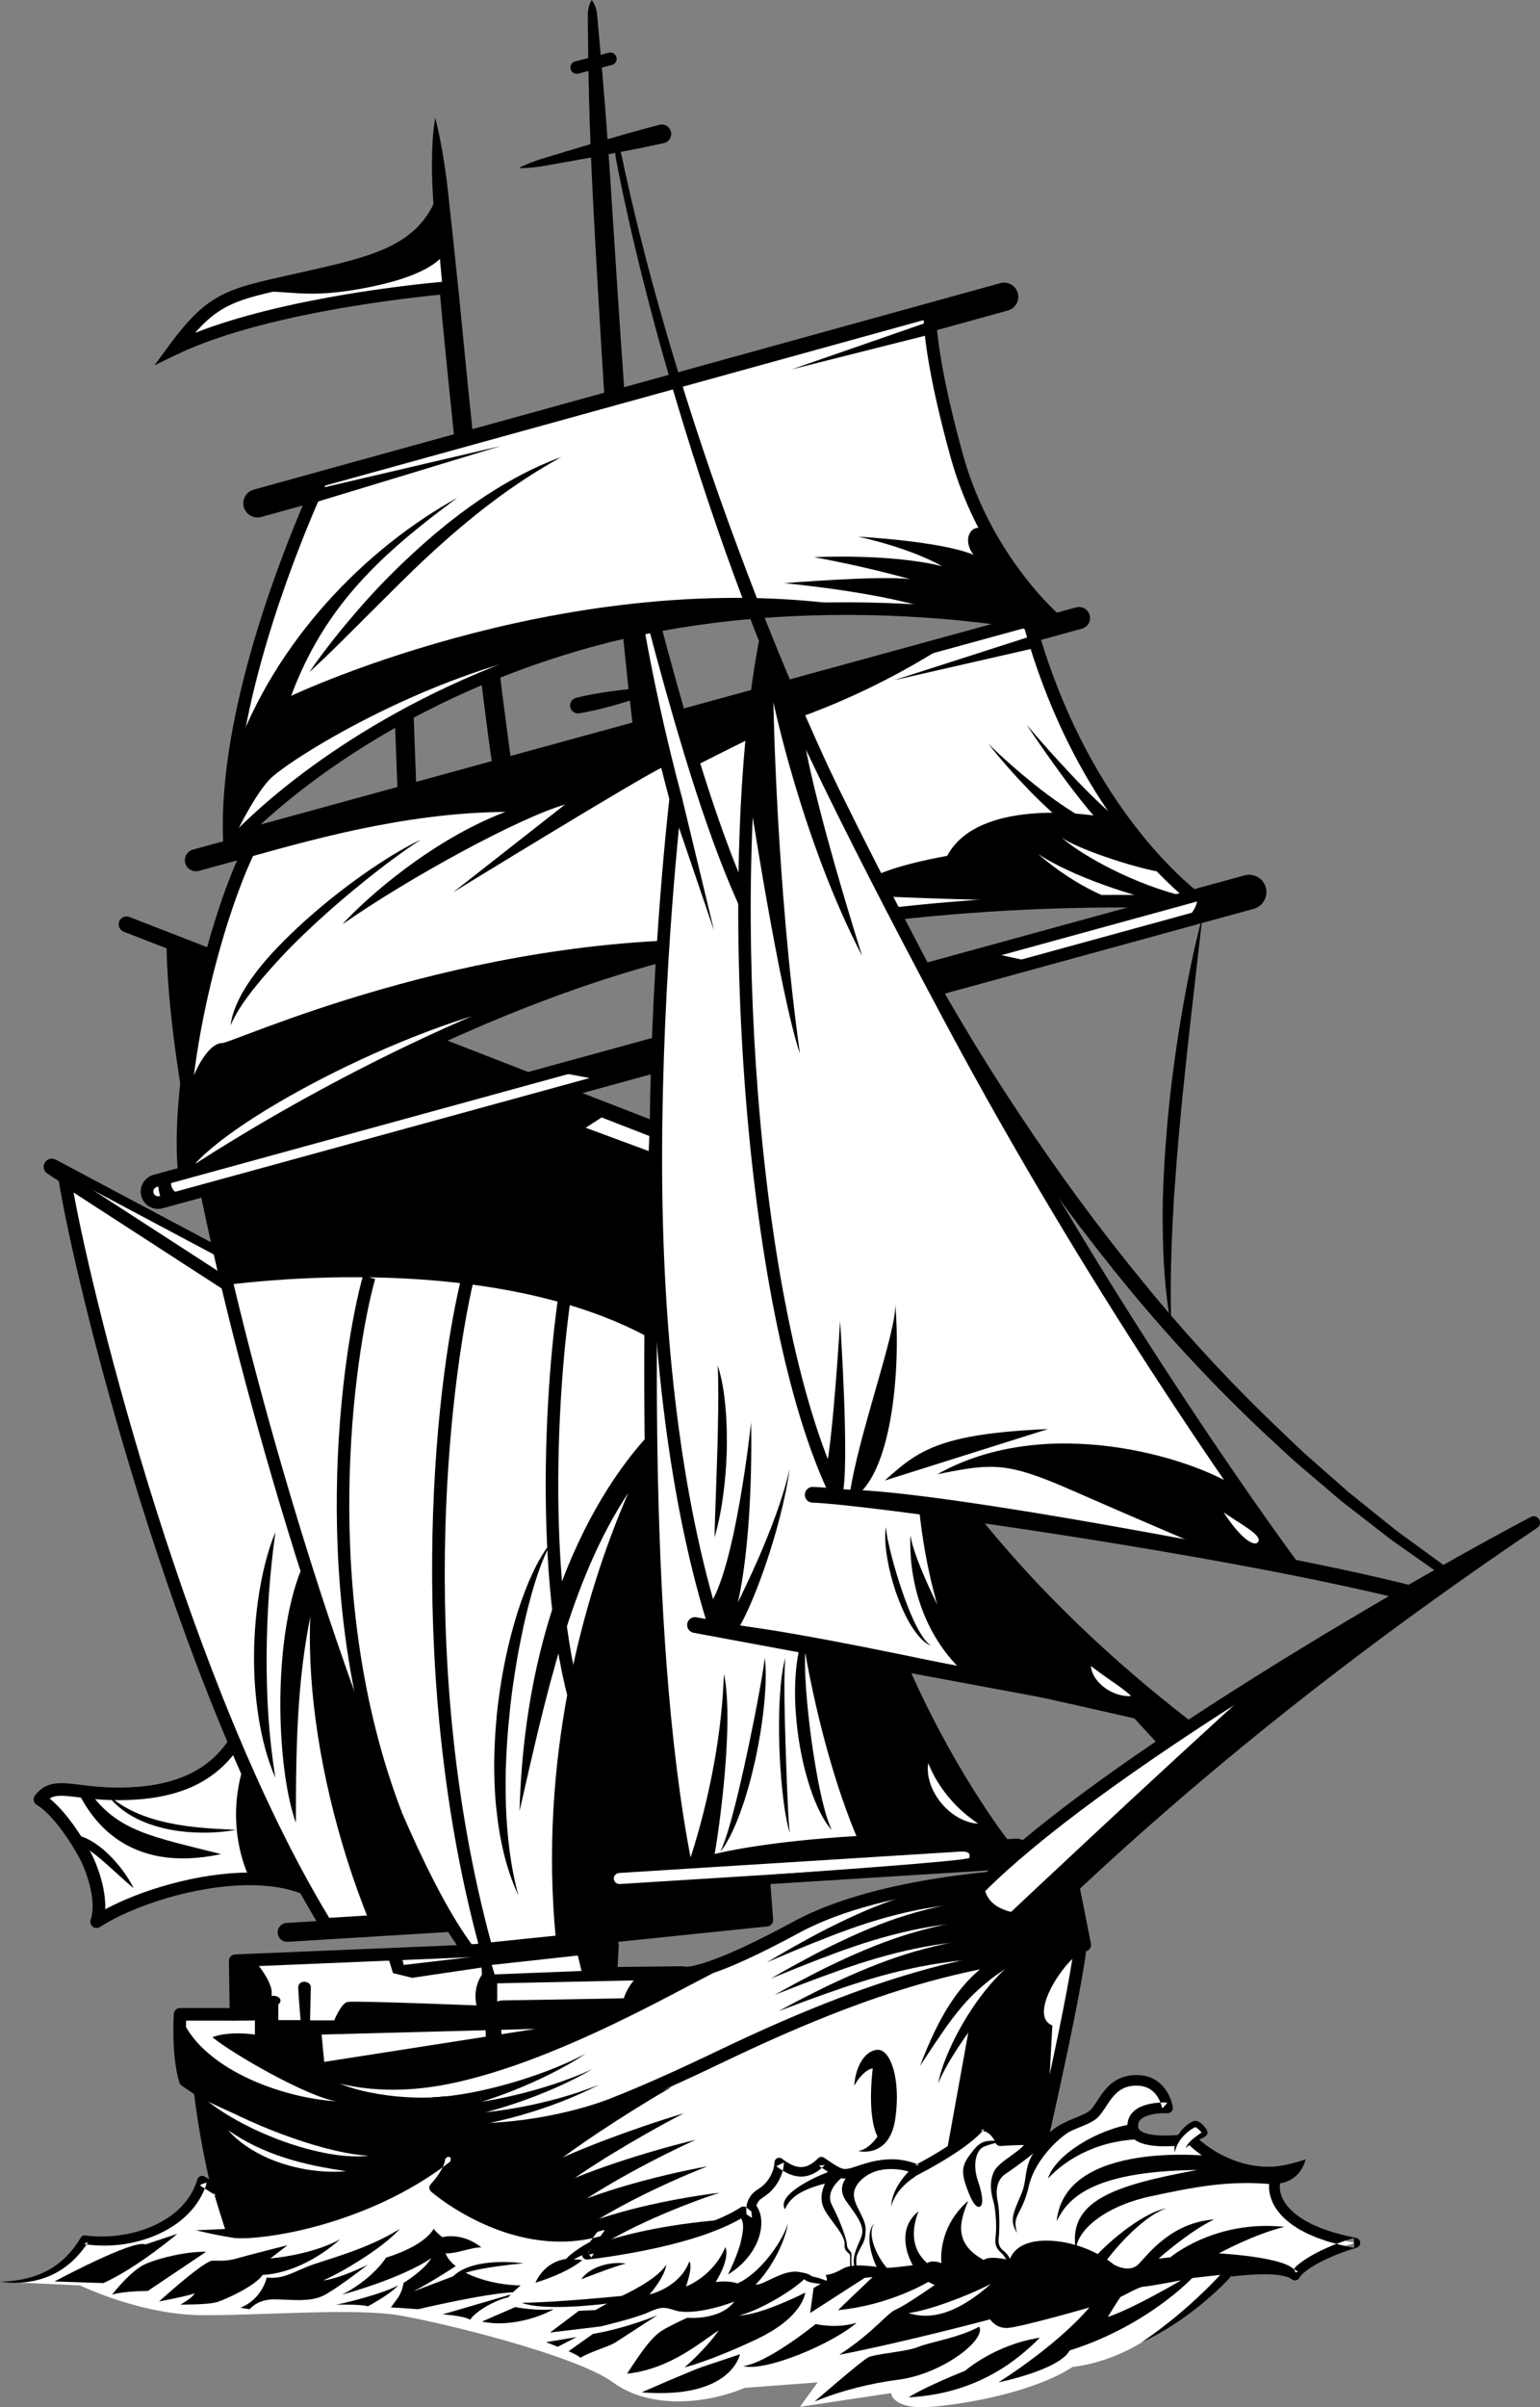 <?xml version="1.0" encoding="UTF-8"?>
<!DOCTYPE svg PUBLIC "-//W3C//DTD SVG 1.1//EN" "http://www.w3.org/Graphics/SVG/1.1/DTD/svg11.dtd">
<!-- Creator: CorelDRAW 2021 (64-Bit) -->
<svg xmlns="http://www.w3.org/2000/svg" xml:space="preserve" width="210.024mm" height="328.083mm" version="1.1" style="shape-rendering:geometricPrecision; text-rendering:geometricPrecision; image-rendering:optimizeQuality; fill-rule:evenodd; clip-rule:evenodd"
viewBox="0 0 14607.2 22818.29"
 xmlns:xlink="http://www.w3.org/1999/xlink"
 xmlns:xodm="http://www.corel.com/coreldraw/odm/2003">
 <rect x="0" y="0" width="14607.2" height="22818.29" fill="#808080" stroke="none"/>
 <defs>
  <style type="text/css">
   <![CDATA[
    .fil0 {fill:black}
    .fil1 {fill:white}
   ]]>
  </style>
 </defs>
 <g id="Layer_x0020_1">
  <g id="_1955177914064">
   <path class="fil0" d="M5612.76 0c27.85,37.29 40.06,75.28 47.3,113.52 6.23,38.28 7.61,76.8 11.63,115.2l20.76 230.5c14.62,153.64 27.08,307.39 39.48,461.13 13.59,153.66 23.77,307.51 34.96,461.29 11.83,153.73 20.93,307.64 31.21,461.47 39.46,615.39 78.84,1230.75 123.03,1845.68 44.53,614.89 89.31,1229.64 141.01,1843.55 25.74,306.98 54.67,613.42 82.93,919.92l48.5 458.67 55.72 456.88 -177.42 25.85c-21.05,-153.53 -44.39,-307 -63.52,-460.71l-53.41 -461.06 -47.06 -461.24 -41.13 -461.57c-52.34,-615.53 -100.23,-1231.12 -137.52,-1847.32 -38.48,-616.1 -75.8,-1232.19 -106.51,-1848.6 -7.43,-154.12 -15.16,-308.22 -20.64,-462.43 -6.09,-154.19 -11.88,-308.38 -15.02,-462.71 -3.92,-154.28 -7.31,-308.59 -8.46,-463l-2.43 -231.59c0.29,-38.63 -2.09,-77.12 0.36,-115.86 3.46,-38.77 12,-77.82 36.22,-117.57z"/>
   <polygon class="fil0" points="3790.59,8027.76 3720.31,6158.69 3899.5,6151.94 3969.75,8021.01 "/>
   <path class="fil0" d="M4128.34 1115.58c69.56,278.06 108.28,555.96 135.26,836.03 15.63,139.78 31.21,279.58 45.44,419.46l43.89 419.68 82.66 840.01 86.32 839.66c59.92,559.57 122.51,1118.79 189.54,1677.25 33.5,279.23 68.87,558.14 105.95,836.57 19.56,138.79 36.14,278.68 58.15,416.61l31.83 207.22 37.2 203.91 -175.31 37.54 -39.8 -211.3 -33.42 -209.97c-23.09,-139.97 -40.42,-279.65 -60.9,-419.48 -37.22,-279.74 -71.82,-559.54 -104.94,-839.4 -66.12,-559.76 -127.73,-1119.79 -186.67,-1680.06l-86.61 -840.62c-28.8,-280.2 -56.66,-560.55 -81.58,-841.16 -24.22,-280.7 -45.81,-561.71 -62.59,-843.15 -8.19,-140.85 -17.37,-281.42 -15.61,-423.11 0.91,-141.33 7.48,-283.84 31.19,-425.7z"/>
   <path class="fil1" d="M2890.63 17899.03c-151.8,-62.15 -330.79,-88.43 -519.64,-88.75l-0.3 0c-536.07,-0.88 -1152.23,208.29 -1454.33,405.8 69.63,-196.01 -39.74,-496.31 -104.59,-620.95 -64.84,-124.3 -259.06,-438.03 -433.28,-537.85 149.42,-199.01 353.5,-14.95 931.42,-59.77 577.61,-44.83 796.64,-308.66 914.68,-477.2l93.82 193.93 572.23 1184.78z"/>
   <path class="fil0" d="M471.09 17048.77c170.98,136.44 338.3,412.55 393.68,518.74 57.02,109.58 141.72,334.52 132.99,531.15 332.3,-179.18 879.89,-348.11 1369.45,-348.11 1.21,0 2.39,0 3.59,0 149.37,0.22 284.86,16.19 404.71,47.57l-562.01 -1163.49c-153.07,189.27 -400.88,383.81 -898.97,422.48 -250,19.31 -433.82,-3.29 -568.05,-19.85 -149.14,-18.4 -221.47,-24.78 -275.39,11.5zm445.27 1227.11c-13.08,0 -26.14,-4.29 -36.94,-12.8 -20.18,-15.85 -27.96,-42.79 -19.38,-66.96 58.25,-164 -31.21,-438.7 -101.27,-573.41 -80.16,-153.62 -262.36,-429.01 -409.98,-513.55 -14.87,-8.54 -25.37,-23.02 -28.84,-39.82 -3.45,-16.78 0.45,-34.23 10.75,-47.94 107.11,-142.63 242.71,-125.97 430.42,-102.76 136.4,16.83 306.12,37.71 544.16,19.29 585.66,-45.42 785.15,-330.27 870.35,-451.9 12.16,-17.39 32.72,-27.31 53.75,-25.25 21.12,1.67 39.78,14.45 49.01,33.52l666.05 1378.76c10.77,22.3 6.68,48.9 -10.28,66.94 -16.95,18.03 -43.25,23.75 -66.17,14.36 -135.83,-55.63 -303.07,-83.99 -497.08,-84.28 -1.14,0 -2.32,0 -3.45,0 -528.01,0 -1124.37,203.82 -1418.38,396.05 -9.97,6.53 -21.36,9.76 -32.72,9.76z"/>
   <path class="fil0" d="M2890.63 17899.03l-519.64 -88.75 -0.3 0c0,0 -257.88,-479.28 -52.29,-1096.04l572.23 1184.78z"/>
   <path class="fil0" d="M734.91 16975.61c121.7,251.1 460.36,793.95 1361.77,599.73 -652.4,-164.34 -979.36,-215.45 -1244.18,-585.81l-117.59 -13.91z"/>
   <path class="fil0" d="M1013.26 17002.2c80.04,76.28 172.64,132.91 270.22,177.61 97.98,44 201.33,75.2 306.56,98.02l79.31 16.05 80.14 12.39c26.59,5.13 53.7,6.91 80.58,10.47 26.92,3.21 53.87,6.52 81,8.49 108.33,11.31 217.5,13.59 327.8,21 -108.82,17.42 -219.35,28.27 -330.21,25.59 -110.81,-1.47 -222.08,-11.98 -331.34,-35.62 -108.77,-24.79 -216.41,-60.09 -314.65,-114.86 -97.76,-54.3 -188.22,-126.5 -249.39,-219.15z"/>
   <path class="fil0" d="M718.29 17396.67c68.61,8.95 128.31,40.78 182.11,75.91 54.07,35.55 102.38,77.53 146.79,122.39 44.37,44.99 85.35,92.74 122.27,143.43 37.05,50.56 70.6,103.73 98.01,160.63 -48.75,-40.21 -94.28,-81.9 -139.71,-123.19 -45.55,-41.13 -90.6,-82.05 -136.1,-121.64 -45.11,-40.12 -91.83,-77.53 -139.13,-112.33 -47.59,-34.27 -96.29,-66.14 -148.16,-87.08l13.92 -58.12z"/>
   <path class="fil1" d="M4608.53 18147.98l-1104.43 68.11 -413.84 25.39c-1411.91,-2309.56 -2338.24,-6189.37 -2474.21,-7061.59l2093.22 1355.43 543.83 1607.33 1355.43 4005.32z"/>
   <path class="fil0" d="M2722.98 18407.02c-47.01,0 -86.49,-36.6 -89.41,-84.16 -3,-49.42 34.62,-91.94 84.03,-94.95l1660.16 -101.27c49.54,-3.07 91.94,34.57 94.96,83.99 2.99,49.42 -34.62,91.91 -84.04,94.93l-1660.19 101.28c-1.84,0.13 -3.69,0.17 -5.52,0.17z"/>
   <path class="fil1" d="M462.68 11044.61l0 0c-8.17,14.95 -3.41,33.65 10.88,42.92l2191.47 1419.15c20.32,13.15 47.38,0.3 50.06,-23.74l26.6 -239.43c1.47,-13.25 -5.3,-26.05 -17.07,-32.33l-2218.06 -1179.7c-15.75,-8.39 -35.32,-2.52 -43.86,13.15z"/>
   <path class="fil0" d="M737.59 11205.11l1935.14 1253.14 23.48 -211.43 -1958.62 -1041.71zm1945.08 1351.67c-14.65,0 -29.2,-4.19 -42.03,-12.51l-2191.45 -1419.1c-33.75,-21.91 -45.12,-66.71 -25.88,-101.99l0.01 -0.03c20.23,-37.02 66.98,-51.08 104.26,-31.28l2218.07 1179.73c28.19,15 44.09,45.18 40.58,76.85l-26.6 239.44c-2.99,26.85 -19.36,49.78 -43.75,61.37 -10.62,5.02 -21.96,7.53 -33.22,7.53z"/>
   <path class="fil0" d="M697.82 11304.03c197.23,1085.98 1098.69,4686.71 2424.75,6875.59l1404.31 -86.51 -1867.57 -5518.93 -1961.49 -1270.15zm2392.42 6997.22c-20.73,0 -40.1,-10.77 -50.99,-28.59 -1406.76,-2301.14 -2342.76,-6188.74 -2482.24,-7083.56 -3.63,-23.31 6.75,-46.54 26.52,-59.35 19.79,-12.81 45.26,-12.83 65.01,-0.02l2093.21 1355.42c11.28,7.32 19.79,18.24 24.11,31l1899.27 5612.66c5.96,17.62 3.38,37 -7,52.48 -10.38,15.43 -27.35,25.17 -45.93,26.3l-1518.3 93.53c-1.23,0.09 -2.46,0.12 -3.68,0.12z"/>
   <path class="fil0" d="M4608.53 18147.98l-1104.43 68.11c-620.63,-1532.31 -767.95,-3307.6 -251,-4073.43l1355.43 4005.32z"/>
   <path class="fil0" d="M2885.43 14810.05c-310.65,683.52 -265.82,1946.04 -79.05,2468.97 0,-836.7 18.01,-1472.69 180.82,-2151.98l-101.77 -316.98z"/>
   <path class="fil0" d="M2612.3 14522.42c-27.09,195.89 -47.18,389.56 -61.19,583.8 -13.76,194.17 -20.59,388.33 -21.98,582.41 -0.86,194.08 3.36,388.16 16.56,582.07 13.3,194 35.11,387.27 66.62,582.5 -79.42,-181.55 -128.22,-376.01 -159.26,-571.9 -30.94,-196.22 -44.94,-394.96 -43.42,-593.38 1.24,-198.45 17.65,-396.69 49.19,-592.46 31.8,-195.48 78.54,-389.7 153.5,-573.04z"/>
   <path class="fil1" d="M7273.66 18201.44l-1997.87 206.47 -828.91 85.78c-713.58,-939.48 -1697.56,-3826.04 -2291.01,-6314.88 -301.8,-1265.49 -502.9,-2428.45 -515.46,-3179.98l5080.45 1922.89 552.81 7279.72z"/>
   <path class="fil0" d="M6720.84 10921.72l-5080.45 -1922.9c12.55,751.54 213.66,1914.51 515.46,3179.99 1001.63,-121.63 3254.38,-214.54 4492.38,834.61 -82.39,67.72 -196.19,212.92 -323.65,422.7 -432.96,369.17 -1336.85,1549.49 -1396.63,3730.82 245.41,-1072.78 479.9,-2185.06 1031.81,-3015.62 -437.72,1004.81 -853.99,2551.26 -685.78,4245.87l1.79 10.72 1997.87 -206.47 -552.81 -7279.72z"/>
   <path class="fil0" d="M1702.44 9086.22c24.61,706.23 205.01,1793.4 511.54,3078.75 549.32,2303.82 1524.19,5266.24 2260.44,6265.78l2735.25 -282.76 -545.53 -7183.86 -4961.7 -1877.91zm2744.43 9467.23c-18.58,0 -36.22,-8.64 -47.6,-23.61 -748.42,-985.35 -1744.38,-4000.48 -2301.54,-6337.15 -321.58,-1348.42 -505.21,-2482.33 -517.07,-3192.87 -0.34,-19.83 9.15,-38.5 25.37,-49.91 16.22,-11.39 36.99,-14.01 55.53,-6.99l5080.47 1922.86c21.69,8.22 36.67,28.24 38.42,51.38l552.81 7279.74c2.43,32.26 -21.25,60.63 -53.46,63.97l-2826.77 292.24c-2.06,0.22 -4.12,0.32 -6.16,0.32z"/>
   <path class="fil0" d="M3699.14 17219.74c-802.49,-2092.12 -456.88,-4410.79 -255.99,-5127.68l115.1 32.26c-197.93,706.28 -538.39,2990.81 252.45,5052.63l-111.56 42.79z"/>
   <path class="fil0" d="M4550.9 18475.06c-687.17,-2517.42 -467.23,-5241.16 -151.7,-6457.75l115.71 30c-216.11,833.26 -610.18,3606.67 151.31,6396.27l-115.32 31.48z"/>
   <path class="fil0" d="M5459.02 16336.2c-402.93,-1194.65 -302.36,-3194.19 -144.32,-4173.96l117.99 19.02c-156.2,968.49 -256.45,2942.53 139.56,4116.69l-113.23 38.25z"/>
   <polygon class="fil1" points="5760.02,10558.04 5555.47,10690.13 6211.7,10932.86 6211.7,10678.91 "/>
   <path class="fil0" d="M6221.81 10787.26c-9.01,0 -18.16,-1.64 -27.04,-5.08l-5021.59 -1950.47c-38.45,-14.92 -57.52,-58.22 -42.59,-96.67 14.97,-38.48 58.24,-57.54 96.7,-42.59l5021.59 1950.44c38.47,14.95 57.51,58.23 42.59,96.7 -11.48,29.56 -39.73,47.67 -69.65,47.67z"/>
   <path class="fil0" d="M5236.31 14612.07c-38.08,61.39 -66.42,127.39 -93.19,193.49 -26.71,66.18 -49.32,134.02 -70.64,202.03 -42.43,136.26 -76.7,274.93 -107.81,414.04 -29.52,139.56 -57.54,279.39 -78.74,420.4 -22.57,140.73 -41.76,282.04 -54.72,423.93 -15.18,141.62 -24.93,283.76 -30.4,425.99 -7.28,142.26 -5.69,284.59 -1.88,426.87 10.77,284.37 42.2,568.69 117.92,847.44 -122.97,-262.39 -182.67,-552.49 -210.98,-841.31 -15.11,-144.8 -18.92,-290.48 -18.18,-435.83 2.13,-145.39 11.16,-290.55 24.68,-435.21 30.13,-288.96 82.44,-575.66 162.23,-855.02 39.46,-139.76 86.86,-277.4 143.09,-411.47 29.86,-66.37 59.43,-132.81 95.69,-196.04 35.6,-63.3 74.66,-125.3 122.92,-179.31z"/>
   <path class="fil1" d="M9539.26 17514.05c-0.1,-141.72 -2367.38,-80.82 -3027.59,205.73 -525.31,-2569.83 -289.84,-7007.25 -289.84,-7007.25 0,-0.01 673.53,1400.55 1298.65,2750.02 379.2,819.05 740.44,1618.97 922.42,2075.85 481.71,1210.2 1096.36,1975.65 1096.36,1975.65z"/>
   <path class="fil0" d="M6270.83 10953.05c-38.59,944.14 -146.82,4485.12 285.45,6685.07 614.91,-219.08 2261.24,-303.88 2826.59,-234.27 -200.21,-280.27 -637.02,-942.77 -995.47,-1843.35 -157.47,-395.35 -467.38,-1092.75 -921.17,-2072.88 -474.83,-1025 -982.72,-2090.15 -1195.4,-2534.57zm240.85 6826.47c-9.47,0 -18.97,-2.25 -27.58,-6.72 -15.97,-8.35 -27.35,-23.41 -30.96,-41.08 -520.82,-2547.85 -293.35,-6977.9 -290.99,-7022.36 1.45,-27.26 21.2,-50.08 47.94,-55.43 26.8,-5.4 53.78,8.12 65.61,32.71 6.73,14.01 680.85,1416.38 1299.02,2750.75 454.71,982.12 765.49,1681.56 923.72,2078.89 425.8,1069.71 962.37,1797.3 1068.7,1936.2 27.53,21.41 31.9,47.35 31.92,61.51 0.01,25.36 -16,47.99 -39.92,56.43 -23.94,8.34 -50.59,0.81 -66.46,-18.99 -0.35,-0.42 -2.63,-3.31 -6.7,-8.53 -215.32,-94.57 -2341.56,-32.63 -2950.49,231.69 -7.58,3.31 -15.7,4.93 -23.8,4.93z"/>
   <path class="fil0" d="M7674.57 15403.94c-25.12,80.3 -34.13,161.43 -37.07,243.45 -3.97,81.7 -1.84,163.65 1.2,245.46 7.78,163.65 23.72,327.14 43.62,490.08 20.23,162.96 45.37,325.34 75.18,486.98 15.88,80.57 32.26,161.18 52.92,240.77 19.78,80.06 43.97,158.33 77.44,235.57 -56.2,-63.2 -96.92,-139.48 -132.76,-216.01 -34.5,-77.42 -63.92,-156.98 -88.13,-237.9 -49.31,-161.61 -82.36,-327.5 -103.22,-494.76 -19.97,-167.34 -29.25,-336.48 -17.94,-505.71 4.94,-84.55 15.8,-169.08 33.86,-252.35 19.24,-82.44 45.61,-166.5 94.9,-235.57z"/>
   <path class="fil0" d="M9539.26 17514.05c-438.16,-85.85 -903.78,-96.13 -1389.46,-51.06 0,-0.01 -505.03,-1058.01 -659.5,-2930.7 -43.03,-522.03 -22.11,-857.28 30.18,-1069.74 379.2,819.05 740.44,1618.97 922.42,2075.85 481.71,1210.2 1096.36,1975.65 1096.36,1975.65z"/>
   <path class="fil0" d="M7449.21 15713.98c-11.73,138.82 -9.23,277.05 -8.05,415.61 2.54,138.47 5.23,276.96 10.31,415.44 4,138.47 9.54,276.96 14.72,415.49 6.28,138.58 10.72,276.91 24.12,415.61 -37.95,-134.6 -55.63,-273.84 -70.64,-412.22 -14.69,-138.66 -22.82,-277.77 -27.87,-417.01 -3.95,-139.27 -4.1,-278.75 2.94,-418.14 7.54,-138.98 18.23,-279.66 54.47,-414.78z"/>
   <path class="fil0" d="M7254.99 15713.98c16.07,159.03 5.77,319.63 -10.7,477.85 -16.64,158.6 -43.43,315.78 -76.07,471.75 -17.96,77.63 -35.62,155.33 -56.6,232.28 -10.26,38.52 -21.74,76.78 -33.32,114.98l-17.27 57.26 -19.61 56.68c-25.49,75.67 -54.62,150.33 -88.13,223.18l-25.68 54.28c-9.52,17.74 -19.02,35.43 -28.98,52.82 -18.13,35.62 -43.14,67.94 -65.7,100.35 62.81,-146.36 101.75,-298.33 141.47,-450.62 18.82,-76.34 38.25,-152.61 54.89,-229.54 18.23,-76.57 35.03,-153.49 51.38,-230.51l24.95 -115.49 23.5 -115.82c16.41,-77.07 30.87,-154.55 46.22,-231.89 29.3,-155.06 58.6,-309.67 79.65,-467.57z"/>
   <path class="fil0" d="M6511.68 17719.77c0,0 321.25,-859.12 354.86,-1852.67 108.3,500.5 -78.29,1726.15 -115.71,1843.55l-239.15 9.12z"/>
   <path class="fil1" d="M8805.08 16713.76c25.18,62.66 52.95,118.56 85.51,171.71 32.17,53.07 68.14,102.95 107.34,150.16 39.29,47.11 81.73,91.54 128.03,133.03 46.26,41.88 96.43,79.62 152.15,117.83 -67.91,-2.53 -133.94,-26.55 -193.25,-60.56 -59.25,-34.55 -112.02,-80.18 -155.85,-133.01 -43.82,-52.87 -79.03,-113.06 -102.07,-177.71 -22.37,-64.53 -34,-134.52 -21.86,-201.44z"/>
   <path class="fil0" d="M10335.55 5830.93c-15.31,-55.67 -72.71,-88.52 -128.52,-73.21l-8376.79 2295.9c-55.71,15.26 -88.48,72.8 -73.22,128.52 12.73,46.43 54.85,76.96 100.81,76.96 9.14,0 18.44,-1.22 27.71,-3.75l8376.77 -2295.92c55.7,-15.26 88.5,-72.78 73.24,-128.51z"/>
   <path class="fil1" d="M11405.04 8562.87c0,0 -2100.39,-150.01 -4476.85,344.83l-0.31 0c-110.86,23.01 -222,47.52 -333.76,73.51 -2510.06,582.7 -4840.82,2188.84 -4840.82,2188.84 -24.79,-216.36 -22.42,-467.65 0.3,-734.8 79.49,-940.09 410.87,-2073.18 701.01,-2552.77l7303.35 -2001.75c528.62,1933.6 1647.08,2682.15 1647.08,2682.15z"/>
   <path class="fil0" d="M10653.93 7783.43c-391.86,-102.06 -1391.35,-195.42 -1669.3,329.21 -903.92,166.34 -948.03,360.7 -619.7,383.05 328.34,22.35 1695.48,53.96 1695.48,53.96l537.83 -8.15 806.81 21.37c0,0 -527.79,-448.73 -751.12,-779.44z"/>
   <path class="fil1" d="M9847.46 8095.97c429.55,280.13 1139.27,449.87 1139.27,449.87l-388.49 -4.35c0,0 -354.84,-101.89 -750.77,-445.53z"/>
   <path class="fil1" d="M11092.82 8277.47c-227.01,-14.53 -873.11,-225.06 -1029.96,-342.1 253.97,216.62 804.99,497.71 1298.92,590.02l-268.96 -247.91z"/>
   <path class="fil0" d="M6927.88 8907.7c-110.86,23.01 -222,47.52 -333.76,73.51 -582.7,135.36 -1155.84,325.71 -1692.19,538.47 -0.31,-0.01 -0.61,0 -0.9,0.29 -1774.06,703.41 -3147.73,1650.08 -3147.73,1650.08 -3.58,-31.68 -6.58,-63.97 -8.96,-97.11 -14.64,-193.05 -10.16,-409.7 9.26,-637.69 104.59,-368.72 248.61,-547.74 353.2,-547.74 104.58,-0.01 2308.34,-1030.6 4821.08,-979.81z"/>
   <path class="fil1" d="M4901.03 9519.96c-1774.06,703.42 -3147.73,1650.09 -3147.73,1650.09 -3.58,-31.68 2.4,33.15 0,0 194.23,-433.28 1933.64,-1385.61 3147.73,-1650.09z"/>
   <path class="fil0" d="M2493.7 7933.72c-266.98,457.52 -600.5,1559.87 -680.54,2506.56 -19.85,233.48 -23.08,442.99 -9.7,624.42 441.21,-290.24 2550.62,-1624.81 4777.14,-2141.68 112.38,-26.13 225.14,-50.99 335.13,-73.83 0.88,-0.17 1.77,-0.32 2.65,-0.49 1947.38,-405.12 3729.11,-377.58 4300.7,-354.96 -324.33,-275.91 -1081.64,-1049.62 -1502.74,-2539.64l-7222.64 1979.63zm-740.4 3296.07c-8.41,0 -16.85,-1.77 -24.74,-5.35 -19.1,-8.69 -32.25,-26.74 -34.64,-47.57 -24.14,-210.57 -24.1,-461.79 0.13,-746.7 76.19,-901.18 394.44,-2057.99 709.43,-2578.64 7.94,-13.08 20.57,-22.65 35.33,-26.69l7303.36 -2001.78c15.26,-4.24 31.58,-2.12 45.39,5.73 13.77,7.85 23.85,20.88 28.04,36.16 516.72,1890.25 1611.66,2640.91 1622.65,2648.27 22.56,15.06 32.12,43.43 23.31,69.04 -8.78,25.66 -33.88,42.08 -60.8,40.24 -20.88,-1.5 -2120.07,-143.61 -4460.41,343.72 -0.9,0.19 -1.79,0.34 -2.7,0.49 -108.35,22.52 -219.38,46.96 -330.01,72.7 -2469.74,573.34 -4797.22,2163.83 -4820.45,2179.86 -10.13,6.97 -21.98,10.52 -33.91,10.52z"/>
   <polygon class="fil0" points="9832.05,6139.36 8478.14,6448.45 9800.45,6024.08 "/>
   <path class="fil0" d="M2324.32 8135.08c561.38,-153.85 1490.8,-431.3 2469.43,-438.76 -684.79,258.95 -1307.32,801.81 -1546.39,1065.76 642.48,-448.22 1678.37,-1011 2111.65,-1135.49l-1060.8 831.69c0,0 1817.81,-1115.57 1987.13,-1185.29 169.32,-69.74 234.07,24.9 234.07,24.9 0,-0.01 715.05,-360.69 835.63,-414.4 120.6,-53.74 803.79,-239.98 1669.91,-801.75l-6570.26 1800.73 -130.37 252.62z"/>
   <path class="fil0" d="M2186.58 9720.78c13.4,-107.61 57.49,-210.78 110,-305.69 53.9,-94.76 117.34,-183.4 185.97,-267.12 34.72,-41.56 70.2,-82.34 106.59,-122.28 37.12,-39.24 74.56,-78.1 112.79,-116.11 76.6,-75.84 154.55,-150.18 235.79,-220.75 161.4,-142.27 330.67,-275.02 506.03,-398.95 175.63,-123.15 357.31,-239.37 550.68,-332.12 -179.89,116.12 -349.75,245.12 -516.48,377.73 -166.13,133.23 -328.46,271.07 -484.43,415.27 -77.51,72.62 -154.96,145.18 -229.16,220.85 -74.18,75.69 -146.29,153.13 -215.89,232.37 -69.66,79.22 -137.46,159.9 -199.76,244.65 -62.91,84.5 -119.06,173.15 -162.11,272.14z"/>
   <path class="fil0" d="M10214.32 7893.68c-163.71,-121.14 -310.43,-256.99 -449.28,-399.15 -138.25,-142.63 -269.42,-290.91 -391.93,-445.66 140.91,137.97 289.08,267.93 442.08,390.29 153.25,121.75 312.86,235.3 479.7,328.7l-80.57 125.82z"/>
   <path class="fil0" d="M10520.62 7888.23c-82.41,-77.53 -151.53,-159.65 -219.91,-242.85 -67.92,-83.28 -133.15,-167.87 -196.63,-253.63 -127.09,-171.25 -249.06,-345.53 -367.27,-522.16 138.02,161.54 279.34,320.12 424.54,474.17 72.51,77.11 146.4,152.73 221.85,225.8 75.38,72.6 152.81,144.64 232.9,203.75l-95.47 114.92z"/>
   <path class="fil1" d="M9738.6 17564.66c3.58,53.8 -37.96,99.81 -92.95,103.39l-2291 143.43 -1471.68 92.33c-2.09,0 -4.17,0.29 -6.26,0.29 -52.31,0 -95.93,-39.72 -99.51,-91.12 -3.29,-53.48 38.25,-99.81 93.23,-103.39l3198.51 -200.48 563.86 -35.28c54.1,-3.29 102.51,37.37 105.8,90.83z"/>
   <path class="fil0" d="M9638.9 17518.46c-1.13,0 -2.25,0.02 -3.39,0.08l-3762.28 235.81c-30.01,1.93 -53.07,27.03 -51.31,55.89 1.91,27.33 25.98,49.07 54.78,49.07 2.09,-0.2 4.19,-0.32 6.26,-0.32l3759.88 -235.67c15.04,-0.98 28.71,-7.6 38.37,-18.62 9.06,-10.36 13.55,-23.51 12.67,-37.07l-0.03 -0.2c-1.69,-27.24 -26.47,-48.97 -54.96,-48.97zm-3762.19 430.48c-75.66,0 -139.02,-58.35 -144.25,-132.84 -4.78,-78.37 55.8,-146.03 135.05,-151.24l3762.49 -235.79c79.54,-4.81 148.46,54.72 153.32,132.76 2.46,37.42 -9.87,73.63 -34.7,101.95 -25.49,29.07 -61.02,46.47 -100.08,49l-3762.77 235.79c-4.9,0.24 -6.97,0.37 -9.06,0.37z"/>
   <path class="fil0" d="M9738.6 17564.66c3.58,53.8 -37.96,99.81 -92.95,103.39l-2291 143.43 -23.61 -41.83c298.5,-22.4 1864.89,-129.4 1864.89,-159.56 -2.38,-29.89 25.71,-67.84 -131.17,-58.27 -30.17,1.79 -24.51,-14.65 4.17,-42.72l563.86 -35.28c54.1,-3.29 102.51,37.37 105.8,90.83z"/>
   <path class="fil1" d="M11875.74 8557.47l-680.43 186.47c0,0 0,0 0,0.3l-9404.6 2579.66c-0.3,0 -0.3,0.01 -0.6,0.01l-243.54 66.93 -19.72 5.37c-9.26,2.41 -18.83,3.59 -27.8,3.59 -46.01,-0.01 -88.15,-30.47 -100.99,-76.77 -15.24,-55.9 17.64,-113.26 73.22,-128.79l28.38 -7.78 152.7 -41.83 9709.38 -2663.34 458.7 -125.82c55.57,-14.94 113.25,17.64 128.49,73.22 15.24,55.89 -17.64,113.26 -73.19,128.79z"/>
   <path class="fil0" d="M11847.82 8411.63c-3.91,0 -7.91,0.5 -11.86,1.55l-10348.91 2838.69c-23.66,6.62 -37.84,31.51 -31.33,55.42 6.37,23.06 31.05,37.54 56.18,31.07l262.36 -72.1c1.4,-0.39 2.8,-0.7 4.21,-0.97l9395.53 -2577.19c1.81,-0.69 3.6,-1.27 5.54,-1.79l680.14 -186.41c23.92,-6.72 38.07,-31.62 31.58,-55.52 -5.4,-19.71 -23.63,-32.76 -43.45,-32.77zm-10348.77 3047.94c-73.67,0 -138.9,-49.59 -158.58,-120.59 -23.83,-87.33 27.65,-177.96 114.7,-202.3l181.4 -49.69 10168.07 -2789.13c87.79,-23.57 178.13,28.1 201.93,115.03 23.75,87.17 -27.73,177.81 -114.78,202.15 -0.08,0.03 -0.17,0.06 -0.3,0.08l-674.88 184.95c-1.79,0.72 -3.6,1.3 -5.47,1.82l-9404.63 2579.67c-1.36,0.37 -2.75,0.72 -4.16,0.99l-259.79 71.37c-14.65,3.78 -29.43,5.67 -43.5,5.67z"/>
   <polygon class="fil0" points="5725.89,10244.23 5257.24,10155.9 9373.11,9026.92 9813.82,9122.92 "/>
   <path class="fil0" d="M11875.74 8557.47l-680.43 186.47c0,0 168.24,-78.29 166.43,-262.65l458.7 -125.82c55.57,-14.94 113.25,17.64 128.49,73.22 15.24,55.89 -17.64,113.26 -73.19,128.79z"/>
   <path class="fil0" d="M1790.11 11323.9l-243.54 66.94c-17.04,-26.3 -30.48,-57.07 -37.65,-93.23 -7.76,-40.34 -10.16,-77.68 -9.26,-111.15l152.7 -41.83c-56.19,51.11 -44.23,198.11 137.75,179.28z"/>
   <path class="fil1" d="M11381.78 16458.44l-251.02 145.84 -338.54 -368.74c0,-0.01 -757.79,-176 -1626.16,-361.56 -931.99,-199.62 -1991.29,-409.67 -2377.95,-425.2 -348.73,-1095.77 -567.76,-2619.74 -567.76,-4452.37 0,-1832.63 189.14,-3426.52 189.14,-3426.52 0.01,-0.01 -587.46,-2111.4 -512.77,-3376.59 0.01,-0.01 124.62,1023.12 288.67,1648.56 498.13,1897.46 826.83,2718.31 1207.82,3338.94 0,0 -308.07,2048.99 1308.81,4495.67 595.24,900.93 1451.34,1855.64 2679.77,2781.96z"/>
   <path class="fil0" d="M11381.78 16458.44l-251.02 145.84 -338.54 -368.74c0,-0.01 -757.79,-176 -1626.16,-361.56 -398.31,-350.52 -549.82,-873.45 -530.07,-1321.64 23.88,193.02 240.82,631.99 254.58,659.47 -10.18,-33.76 -231.92,-772.14 -188.56,-1535.32 595.24,900.93 1451.34,1855.64 2679.77,2781.96z"/>
   <path class="fil0" d="M6832.63 15391.3c434.84,28.68 1507.84,244.75 2345.95,424.23 858.9,183.58 1619.56,360.03 1627.14,361.78 11.73,2.75 22.37,8.96 30.5,17.81l306.08 333.34 131.93 -76.62c-1085.71,-829.48 -1967.6,-1751.78 -2622.09,-2742.41 -841.23,-1272.94 -1154.94,-2436.94 -1269.97,-3189.26 -112.1,-733.28 -64.38,-1218.6 -51.04,-1326.26 -355.86,-584.49 -683.32,-1355.16 -1203.57,-3336.88 -37.63,-143.5 -73.29,-308.41 -105.87,-477.32 141.03,1071.32 441.18,2159.06 445.37,2174.16 2.09,7.5 2.68,15.34 1.77,23.09 -1.88,15.89 -188.73,1611.65 -188.73,3419.45 0.01,1720.03 190.99,3238.38 552.53,4394.9zm4298.17 1272.72c-16.32,0 -32.39,-6.62 -44.07,-19.33l-326.06 -355.11c-120,-27.75 -822.49,-189.46 -1607.12,-357.14 -862.06,-184.68 -1972.62,-408.11 -2367.87,-423.96 -25.12,-1.03 -46.94,-17.64 -54.54,-41.61 -373.29,-1172.91 -570.58,-2718.73 -570.58,-4470.47 0,-1733.41 171.16,-3272.81 188.24,-3421.86 -46.27,-169.67 -583.34,-2172.24 -511.74,-3384.78 1.82,-30.87 26.9,-55.25 57.81,-56.21 30.6,-1.35 57.43,21.81 61.17,52.51 1.25,10.18 126.01,1026.35 287.17,1640.64 521.9,1988.09 846.43,2745.4 1200.9,3322.85 7.37,11.99 10.25,26.21 8.17,40.12 -3.01,20.29 -284.48,2056.81 1299.57,4453.91 661.31,1000.91 1558.27,1931.93 2665.93,2767.17 16,12.05 24.86,31.31 23.65,51.31 -1.18,19.95 -12.32,38.03 -29.61,48.09l-251 145.82c-9.37,5.45 -19.75,8.07 -30,8.07z"/>
   <path class="fil0" d="M6999.32 15188.72c153.64,-691.33 124.94,-1704.65 124.94,-1704.65 0,0 -149.43,1404.43 -403.32,1742.7l67.16 222 74.68 5.65c-1.47,2.72 -2.48,4.56 -2.48,4.56l122.95 6.62c140.39,-192.29 427.35,-963.08 507.05,-1543.3 -94.69,424.47 -335.99,952.82 -490.98,1266.42z"/>
   <path class="fil0" d="M8404.16 14474.84c3.05,51.62 12.32,101.7 23.29,151.61 10.45,49.91 23.16,99.35 36.02,148.64 26.53,98.39 55.67,196.04 88.52,292.3 15.83,48.33 33.29,96.04 51.6,143.36 17.64,47.59 37.69,94.19 58.35,140.37 21.32,45.88 43.77,91.25 70.37,134.09 26.16,43.23 56.77,83.59 97.68,115.44 -48.04,-20.45 -87.79,-58.32 -121.43,-98.22 -33.49,-40.59 -62.47,-84.52 -88.13,-130.04 -51.72,-91.01 -90.95,-187.8 -125.04,-285.89 -32.38,-98.68 -59.65,-199.01 -77.26,-301.42 -9.2,-51.08 -15.78,-102.7 -19.61,-154.6 -3.02,-51.75 -4.51,-104.58 5.64,-155.63z"/>
   <path class="fil1" d="M10346.99 15792.1l97.41 73.01 93.18 65.73c31.51,21.47 62.96,43.55 94.88,66.91 31.92,23.55 63.89,48.07 96.25,78.52 -44.55,4.85 -87.15,-3 -127.78,-15.48 -40.51,-12.96 -79.11,-31.97 -114.49,-56.34 -35.23,-24.59 -66.89,-55.28 -92.57,-90.54 -25,-35.85 -43.36,-77.6 -46.88,-121.82z"/>
   <path class="fil0" d="M6808.02 12943.68c42.15,131.12 62.05,268.55 73.92,405.02 6.7,68.37 8.93,136.96 11.56,205.49 1.67,68.58 0.71,137.1 -0.13,205.66 -3.46,137.03 -15.13,273.74 -33.22,409.57 -18.28,135.78 -43.53,270.83 -82.03,402.81 1.57,-137.45 7.24,-273.16 12.32,-408.77l13.37 -406.15c2.52,-67.6 3.78,-135.23 5.06,-202.88l3.44 -203.04c1.3,-135.56 1.22,-270.53 -4.3,-407.72z"/>
   <polygon class="fil0" points="6466.87,7553.22 6773.15,8822.53 6352.1,7586.53 "/>
   <path class="fil0" d="M10896.88 16277.98c-4.54,0 -9.1,-0.41 -13.72,-1.24l-4304.65 -799.36c-40.55,-7.54 -67.35,-46.52 -59.79,-87.08 7.51,-40.56 46.42,-67.3 87.08,-59.79l4304.63 799.33c40.55,7.5 67.35,46.49 59.81,87.08 -6.67,35.92 -38.08,61.07 -73.36,61.07z"/>
   <path class="fil0" d="M2442.26 4890.41c-52.41,0 -100.51,-34.75 -115.15,-87.72 -17.58,-63.66 19.75,-129.47 83.38,-147.07l7081.91 -1957.25c63.67,-17.54 129.43,19.78 147.04,83.38 17.6,63.64 -19.75,129.47 -83.38,147.04l-7081.9 1957.24c-10.65,2.96 -21.37,4.37 -31.91,4.37z"/>
   <path class="fil0" d="M9524.15 2709c-9.17,0 -18.5,1.23 -27.8,3.78l-7081.88 1957.24c-26.93,7.43 -49.35,24.93 -63.12,49.24 -13.78,24.29 -17.28,52.51 -9.83,79.43 12.49,45.19 53.91,76.77 100.74,76.77 9.39,0 18.78,-1.3 27.93,-3.8l7081.89 -1957.25c26.94,-7.46 49.36,-24.92 63.15,-49.23 13.77,-24.3 17.25,-52.5 9.81,-79.43 -12.78,-46.27 -55.04,-76.74 -100.89,-76.75zm-7081.89 2196.34c-60.23,0 -113.49,-40.58 -129.54,-98.68 -19.73,-71.48 22.33,-145.69 93.8,-165.44l7081.92 -1957.26c71.5,-19.72 145.64,22.41 165.41,93.81 9.58,34.61 5.08,70.89 -12.63,102.14 -17.69,31.26 -46.54,53.71 -81.17,63.28l-7081.91 1957.24c-11.71,3.23 -23.8,4.91 -35.88,4.9z"/>
   <path class="fil1" d="M10015.28 5879.2l-159.26 47.2c0,0 -365.76,-75.59 -946.96,-121.88 -198.42,-15.86 -422.21,-28.42 -664.84,-33.18l-0.29 -0.01c-794.83,-15.55 -1794.7,50.18 -2790.65,344.52 -43.33,12.85 -86.05,25.71 -128.49,39.16 -0.59,-0.01 -0.88,0.29 -1.5,0.29 -2079.46,649.93 -3119.92,1841.31 -3144.12,1869.08 -0.3,0.29 -0.3,0.3 -0.3,0.3 -16.73,-276.4 3.28,-571.61 46.9,-868.63 188.26,-1283.72 817.26,-2603.59 817.26,-2603.59l5776.41 -1596.28c0,0 -21.84,360.68 254.58,1361.71 73.81,267.73 175.7,504.11 285.06,706.71 299.73,554 656.21,854.61 656.21,854.6z"/>
   <path class="fil0" d="M8243.93 5771.34c-794.83,-15.55 -1794.7,50.18 -2790.65,344.52 -43.33,12.85 -86.05,25.71 -128.49,39.16 -0.59,-0.01 -0.88,0.29 -1.5,0.29 -2079.46,649.93 -3119.92,1841.31 -3144.12,1869.08 -0.3,0.29 -0.3,0.3 -0.3,0.3 -16.73,-276.4 3.28,-571.61 46.9,-868.63 386.98,-1083.22 1238.31,-1954.57 2112.03,-2437.44 -705.79,522.02 -1255.03,1011.19 -1575.95,1877.45 35.87,-16.73 2750.61,-1295.37 5482.08,-824.73z"/>
   <path class="fil1" d="M5323.29 6155.3c-2079.46,649.93 -3119.92,1841.32 -3144.12,1869.09 6.27,-13.75 209.17,-457.17 375.6,-633.78 169.45,-179.28 1463,-996.25 2768.53,-1235.3z"/>
   <path class="fil0" d="M3085.55 4602.72c-85.97,186.31 -629.83,1397.27 -800.64,2561.99 -37.8,257.37 -55.13,497.26 -51.7,715.19 308.84,-312.59 1329.8,-1237.01 3072.26,-1781.61l9.65 -2.9c40.05,-12.62 80.33,-24.7 121.16,-36.83 846.41,-250.1 1791.39,-366.88 2808.8,-346.99 221.22,4.34 446.11,15.56 668.77,33.35 513.26,40.9 864.34,105.47 939.3,120l44.68 -13.26c-123.79,-121.59 -371.38,-392.12 -591.29,-798.62 -124.59,-230.75 -222.17,-472.71 -290.16,-719.27 -206.81,-749.08 -248.27,-1142.8 -255.66,-1299.35l-5675.17 1568.3zm-958.03 3557.82l-8.32 -132.24c-15.86,-262.18 0.08,-558.57 47.45,-880.94 187.38,-1277.83 816.12,-2607.32 822.43,-2620.62l11.75 -24.62 5883.31 -1625.81 -5.03 83.5c-0.19,3.39 -16.39,368.24 252.52,1342.2 65.59,237.89 159.78,471.45 280.05,694.19 290.92,537.8 638.67,834.42 642.15,837.34l84.75 71.46 -279.93 82.99 -14.73 -3.02c-3.6,-0.77 -369.46,-75.44 -939.6,-120.89 -220.28,-17.6 -442.77,-28.68 -661.29,-32.97 -1005.17,-19.56 -1938.25,95.44 -2772.8,342.08 -42.94,12.73 -85.29,25.47 -127.37,38.8l-9.99 2.96c-2038.44,639.38 -3065.86,1799.59 -3108.65,1848.73l-2.82 2.98 -93.89 93.91z"/>
   <path class="fil0" d="M2933.38 6371.66c150.87,-218.52 317.02,-424.44 491.64,-623.7 174.28,-199.55 362.66,-387.08 560.3,-564.74 197.47,-177.75 407.05,-343.2 629.59,-489.27 222.94,-144.99 459.09,-271.49 708.38,-361.12 -231.57,128.05 -451.36,271.76 -659.97,430.04 -209.19,157.39 -407.49,328.37 -599.82,506.03 -192.24,177.96 -375.84,365.19 -562.65,550.27 -186.52,185.4 -370.76,374.07 -567.46,552.49z"/>
   <path class="fil0" d="M10015.28 5879.2l-159.26 47.2c0,0 -365.76,-75.59 -946.96,-121.88 -484.95,-186.78 -1471.07,-276.42 -1471.07,-276.42 0.01,-0.01 918.89,-75.3 1195.26,-37.67 -448.2,-126.69 -911.36,-208.85 -911.36,-208.85 0.01,0 721.01,-37.37 1214.08,85.76 -325.13,-182.88 -795.77,-280 -795.77,-280 0.01,-0.01 780.83,40.94 1094.6,171.82 -112.37,-138.04 -31.09,-319.73 124.27,-234.57 299.73,554 656.21,854.61 656.21,854.6z"/>
   <polygon class="fil0" points="2960.22,4646.13 4748.68,4228.23 2991.18,4761.59 "/>
   <polygon class="fil0" points="8842.92,3165.32 7510.23,3501.14 8808.69,3050.78 "/>
   <path class="fil1" d="M10289.3 18436.91l-42.43 22.42c-74.71,620.05 -560.28,2666.92 -560.28,2666.92 0,0 -1941.1,153.59 -3844.26,233.68 -1774.38,74.98 -3515.27,86.34 -3621.05,-149.1 -219.32,-487.97 -323.91,-1394.27 -323.91,-1394.27l-43.32 -29.61c-5.38,-3.56 -8.07,-5.35 -8.07,-5.35l-87.86 -59.77c-74.69,-244.13 -49.9,-627.52 -49.9,-627.52l530.4 0 -7.48 -507.97 3578.31 -149.42 -14.95 268.94 679.82 -7.48c0,0 144.32,77.12 1080.82,-430.87 936.19,-507.99 2599.68,-507.99 2599.68,-507.99l134.46 677.41z"/>
   <path class="fil0" d="M3028.46 19628.46c211.2,217.85 863.61,287.58 1192.31,242.76l490.55 393.43 -198.37 45.69c0,0 -1033.03,172.14 -1943.78,-203.23 -410.85,-144.37 -776.08,-349.8 -811.04,-385.29 0,0 -87.25,-321.25 -49.9,-627.52l530.4 0 -7.48 -507.97 184.27 0c0,0 189.25,214.12 159.37,333.67 62.25,-9.97 117.03,34.87 64.75,82.17l0 146.92 211.65 0c0,0 -19.93,-224.09 -22.4,-306.29 -2.48,-82.19 122.01,-69.73 119.54,-2.5 -2.5,67.26 -7.48,311.29 -7.48,311.29l229.09 0c0,0 64.75,-159.36 124.52,-174.32 59.75,-14.95 1347.16,37.36 1347.16,37.36 0.01,0 63.87,-52.31 129.04,-52.31 65.2,0 1145.92,-19.9 1145.92,-19.9 0.01,0 49.83,-163.46 176.81,-239.86 0,0 410.68,22.3 554.92,-24.9l0.01 18.25c0,0 -1370.77,791.04 -2127.01,933.39 -756.21,142.31 -1143.76,154.85 -1492.83,-0.83z"/>
   <path class="fil1" d="M2417.92 19169.01l0 117.03c0,0 -239.05,-37.34 -403.41,24.91 181.79,151.88 901.42,567.76 1177.84,607.61 -525.43,-29.89 -1304.83,-316.27 -1484.12,-824.25 0,0 326.2,59.79 507.98,59.79 181.78,0 201.7,-2.5 201.7,-2.5l0.01 17.42z"/>
   <path class="fil0" d="M5055.55 20494.55l786.79 865.38c-1774.38,74.98 -3515.27,86.34 -3621.05,-149.1 -219.32,-487.97 -323.91,-1394.27 -323.91,-1394.27l-43.32 -29.61c81.87,52.02 767.35,471.56 1818.29,555.22 1121.16,89.34 1920.49,-311.36 1920.49,-311.36l454.18 -178.7 75 49 -1066.47 593.44z"/>
   <path class="fil1" d="M1897.48 19854.95c121.1,78.52 247.74,144.86 376.68,206.49 129.25,60.85 260.65,117.01 394.4,166.96 133.52,50.4 269.35,94.51 407.02,131.71 137.95,36.21 277.7,65.88 421.8,75.1 -143.98,15.77 -290.5,-1.38 -432.4,-29.71 -142.4,-28.54 -281.5,-70.98 -417.43,-121.21 -135.34,-51.77 -267.84,-111.22 -394.6,-181.52 -126.48,-70.15 -249.36,-149.57 -355.48,-247.84z"/>
   <path class="fil0" d="M9214.95 19098.74l-378.42 2089.78 850.06 -62.27c0,-0.01 441.87,-1771.83 507.3,-2332.7 9.82,-84.18 59.95,-231.5 45.49,-278.21 -81.68,-264.32 -541.87,85.9 -541.87,85.9l-482.57 497.49z"/>
   <path class="fil1" d="M10239.4 18515.35c-160.62,93.39 -489.3,592.1 -257.73,684.53l-44.78 833.63c0,0 302.5,-1312.71 302.51,-1518.16z"/>
   <path class="fil0" d="M6501.74 18645.27c0.05,0.02 0.07,0.03 0.12,0.05 -0.04,-0.03 -0.07,-0.02 -0.12,-0.05zm0.17 0.07c0.05,0.06 0.1,0.08 0.15,0.1 -0.05,-0.03 -0.1,-0.05 -0.15,-0.1zm0.19 0.1c0.05,0.02 0.1,0.1 0.19,0.12 -0.1,-0.02 -0.15,-0.1 -0.19,-0.12zm0.19 0.12c0.08,0.03 0.13,0.05 0.19,0.13 -0.07,-0.08 -0.12,-0.1 -0.19,-0.13zm-4692.78 1038.95l121.57 82.68c14.31,9.76 23.67,25.27 25.66,42.5 1.04,8.98 106.09,902.85 319.05,1376.63 9.62,21.42 109.35,129.47 1131.83,155.73 595.34,15.34 1413.6,1.2 2432.18,-41.81 1724.16,-72.58 3500.62,-207.16 3798.63,-230.2 69.81,-296.42 481.59,-2057.44 549.11,-2617.87 2.34,-19.46 14.06,-36.53 31.43,-45.69l3.02 -1.62 -116.1 -584.99c-280.69,5.18 -1699.18,53.54 -2522.26,500.12 -791.81,429.52 -1041.14,453.38 -1116.17,438.24l-672.28 7.39c-16.41,0.24 -32.42,-6.5 -43.85,-18.42 -11.43,-12 -17.39,-28.15 -16.48,-44.69l11.29 -203.16 -3454.38 144.25 6.63 449.84c0.24,15.97 -5.97,31.43 -17.19,42.81 -11.23,11.41 -26.57,17.84 -42.57,17.84l-473.14 0c-3.34,108.94 -4.31,354.32 44.04,530.42zm2108.89 1783.06c-186.25,0 -357.66,-2.01 -513.85,-6.04 -1012.85,-26 -1194.08,-128.95 -1237.78,-226.22 -201.79,-448.95 -305.91,-1226.79 -325.49,-1384.73l-116.78 -79.35c-11.25,-7.68 -19.55,-18.94 -23.54,-31.94 -77,-251.69 -53.42,-632.75 -52.38,-648.82 2.04,-31.46 28.12,-55.95 59.64,-55.95l469.74 0 -6.57 -447.33c-0.47,-32.34 24.92,-59.23 57.26,-60.58l3578.33 -149.43c16.75,-0.56 33.19,5.77 45.02,17.77 11.85,11.97 18.08,28.43 17.12,45.29l-11.39 205.15 615.92 -6.77c7.39,0.32 14.38,1.18 21.1,3.58 17.55,2.97 209.85,18.63 1031.87,-427.24 938.72,-509.37 2559.65,-515.23 2628.2,-515.23 28.52,0 53.05,20.17 58.62,48.11l134.48 677.41c5.13,25.94 -7.37,52.17 -30.72,64.51l-14.94 7.9c-85.44,648.95 -538,2560.04 -557.56,2642.41 -5.96,25.22 -27.55,43.7 -53.44,45.76 -19.4,1.54 -1963.97,154.6 -3846.44,233.8 -754.47,31.9 -1399.72,47.94 -1926.43,47.94z"/>
   <path class="fil0" d="M3938.12 20411.62c-682.85,0 -1352.31,-176.87 -2067.81,-541.92l54.35 -106.46c1890.68,964.72 3226.53,469.94 4907.36,-334.37 1682.12,-804.93 2481.52,-908.69 3407.14,-1028.82l15.43 118.53c-915.48,118.8 -1706.12,221.41 -3370.97,1018.06 -783.5,374.98 -1554.96,720.94 -2378.23,835.15 -190.91,26.45 -379.62,39.82 -567.27,39.82z"/>
   <path class="fil0" d="M10182.79 17986.11c-251.69,21.71 -503.26,28.31 -752.42,40.42 -124.65,5.98 -248.45,13.46 -371.71,25.62 -61.43,6.74 -122.71,14.55 -183.9,23.06 -60.58,11.13 -122.28,17.94 -182.5,31.82 -242.22,48.73 -481.44,121.73 -716.93,209.58 -59.25,20.88 -117.41,44.98 -176.05,67.99 -58.88,22.42 -117.41,45.98 -175.73,70.2 -117.23,47.03 -232.8,98.17 -349.9,146.45 108.99,-64.35 218.26,-128.35 329.46,-189.12 110.36,-62.44 223.03,-120.93 337.4,-176.68 228.21,-111.98 465.27,-212.53 714.09,-283.32 248.34,-72.87 505.27,-113.21 759.41,-140.22 254.64,-25.59 508.06,-37.34 761.1,-34.82l7.69 209.02z"/>
   <path class="fil0" d="M10220.41 18157.91c-251.13,23.6 -502.28,31.5 -751.02,43.97 -62.47,2.25 -123.96,7.55 -186.13,10.52 -62,3.46 -123.27,10.01 -185.07,14.84 -122.63,13.54 -244.96,29.54 -366.08,53.27 -242.24,46.79 -481.83,116.52 -717.94,200.9 -59.42,19.94 -117.67,43.43 -176.56,65.41 -59.05,21.46 -117.69,44.28 -176.21,67.52 -117.62,45.17 -233.51,94.76 -350.99,141.31 109.56,-62.72 219.35,-125.23 331.14,-184.24 110.93,-60.81 224.16,-117.46 338.91,-171.63 229.12,-108.57 466.67,-205.76 715.12,-274.41 247.99,-70.61 503.84,-111.15 757.1,-138.09 253.73,-25.91 506.12,-38.96 758.36,-38.35l9.38 208.97z"/>
   <path class="fil0" d="M10258 18329.69c-250.51,25.59 -501.3,34.82 -749.7,47.57 -62.3,2.55 -123.76,7.66 -185.86,10.53 -61.77,4.02 -123.19,9.56 -184.83,14.67 -122.45,13.33 -244.8,28.39 -365.83,51.36 -242.26,44.83 -482.25,111.32 -718.93,192.26 -59.59,18.99 -117.92,41.91 -177,62.82 -59.25,20.53 -117.99,42.66 -176.71,64.95 -117.99,43.35 -234.17,91.4 -352.01,136.19 110.14,-61.07 220.4,-122.11 332.76,-179.4 111.47,-59.18 225.24,-114.01 340.36,-166.59 230,-105.29 468.05,-199.16 716.12,-265.63 247.65,-68.19 502.59,-108.69 754.94,-135.71 252.79,-26.16 504.21,-40.53 755.61,-41.88l11.07 208.87z"/>
   <path class="fil0" d="M10295.63 18501.46c-249.92,27.65 -500.39,38.2 -748.47,51.2l-185.66 10.52c-61.54,4.52 -123.17,8.91 -184.57,14.56 -60.99,7.18 -122.75,11.58 -183.33,21.22l-91.42 12.61c-30.45,4.3 -60.61,10.29 -90.96,15.34 -242.29,42.77 -482.6,106.04 -719.81,183.68 -59.67,18.26 -118.17,40.29 -177.42,60.29 -59.4,19.58 -118.26,41.03 -177.17,62.37 -118.28,41.56 -234.79,88.08 -352.95,131.16 110.65,-59.45 221.41,-119.07 334.27,-174.65 111.98,-57.61 226.3,-110.63 341.76,-161.69 230.84,-101.97 469.35,-192.56 717.13,-256.84 247.35,-65.66 501.42,-105.95 752.86,-133.11 251.89,-26.39 502.29,-42.05 752.88,-45.44l12.83 208.78z"/>
   <path class="fil0" d="M3727.67 19808.97c-604.14,0 -938.07,-227.64 -955.57,-239.89l68.56 -97.95c4.93,3.46 516.04,348.34 1410.27,162.3 806.12,-167.68 1703.27,-639.89 2239.3,-922.03 80.41,-42.33 153.32,-80.72 217.39,-113.62l54.6 106.34c-63.74,32.76 -136.3,70.93 -216.31,113.04 -541.6,285.08 -1448.06,762.2 -2270.64,933.27 -201.56,41.95 -384.47,58.54 -547.59,58.54z"/>
   <path class="fil0" d="M9654.46 18590.28c-98.85,60.06 -191.28,117.94 -277.09,186.99 -85.23,68.92 -167.38,144.41 -241.75,230.88 -74.7,85.97 -143.9,179.72 -210.15,277.16 -67.08,97.06 -131.8,197.54 -199.19,298.43 85.73,-222.35 182.26,-443.29 321.54,-642.79 69.71,-99.3 151.22,-192.29 246.53,-271.64 95.03,-79.52 203.8,-144.41 319.78,-191.55l40.31 112.52z"/>
   <path class="fil0" d="M9852.44 18590.28c-101.09,63.03 -193.08,141.69 -281.85,228.43 -87.84,87.22 -174.84,179.18 -255.32,278.01 -80.23,99 -156.47,202.54 -226.84,310.67 -70.7,108.1 -137.52,219.28 -190.32,341.37 26.65,-128.81 75.33,-252.65 131.49,-372.04 56.7,-119.37 122.53,-234.59 196.28,-345.07 74.47,-109.95 156.73,-215.43 251.1,-311.88 94.81,-95.44 200.76,-185.27 335.11,-242.02l40.34 112.52z"/>
   <path class="fil0" d="M8102.86 19770.38c11.22,-175.58 97.11,-332.44 220.38,-339.92 123.26,-7.46 224.1,280.15 168.09,657.41 -56.04,377.24 -351.13,302.55 -351.13,302.55 0.01,0 93.39,-7.48 183.04,-138.21 -104.58,-205.44 -44.83,-646.2 -44.83,-646.2 0.01,0 -85.89,7.48 -175.55,164.37z"/>
   <path class="fil0" d="M4861.42 20446.32c245.51,-141.53 495.3,-256.52 747.46,-365.19 252.35,-107.54 506.67,-207.43 763.36,-299.53 -235.52,137.18 -466.57,281.21 -692.32,430.98 -224.87,150.31 -446.19,307.28 -645.56,477.41l-172.93 -243.66z"/>
   <path class="fil0" d="M4977.16 20627.78c245.14,-133.75 494.54,-238.54 746.25,-335.43 251.93,-95.57 505.71,-182.4 761.88,-259.74 -237.21,123.39 -469.46,255.22 -695.93,393.8 -225.48,139.24 -446.67,286.45 -644.65,448.78l-167.55 -247.42z"/>
   <path class="fil0" d="M5092.92 20809.32c122.53,-63.25 246.04,-118.12 370.19,-168.78 124.5,-49.62 249.56,-95.05 375.11,-137.55 251.54,-83.59 504.73,-157.16 760.12,-219.33 -238.86,109.13 -472.32,228.6 -699.49,355.87 -113.21,64.28 -224.57,130.85 -333.05,200.21 -107.78,70.22 -212.55,143.34 -310.74,220.57l-162.13 -251z"/>
   <path class="fil0" d="M5208.68 20990.96c122.53,-59.62 245.96,-110.51 370.07,-156.39 124.45,-44.63 249.26,-84.99 374.69,-121.43 251.08,-71.77 503.62,-131.85 757.96,-178.47 -240.43,94.44 -475.16,201.24 -702.95,317.39 -113.65,58.55 -225.02,120.33 -333.47,184.88 -107.73,65.66 -211.94,134.88 -309.6,208.44l-156.7 -254.41z"/>
   <path class="fil0" d="M5324.44 21172.65c122.68,-56.07 246.12,-103.37 370.26,-144.4 124.47,-39.85 249.12,-75.15 374.4,-105.55 125.35,-30.06 250.92,-56.53 376.82,-79.45 125.92,-22.72 252.06,-42.62 378.54,-57.54 -121.09,39.23 -240.25,83.08 -358.13,129.41 -117.77,46.47 -233.95,96.15 -348.11,148.68 -114.06,52.88 -225.51,109.88 -333.88,169.86 -107.78,61.02 -211.45,126.63 -308.61,196.68l-151.29 -257.7z"/>
   <path class="fil0" d="M5440.22 21354.44c122.92,-52.73 246.47,-96.58 370.81,-132.84 124.57,-35.16 249.16,-65.53 374.3,-89.8 125.16,-24.22 250.39,-44.26 375.79,-60.16 125.38,-15.73 250.88,-28.2 376.38,-34.89 -121.59,31.31 -241.38,68.06 -359.77,107.71 -118.31,39.85 -234.95,83.42 -349.46,130.43 -114.48,47.09 -226.02,99.42 -334.37,154.94 -107.91,56.47 -211.04,118.73 -307.8,185.39l-145.87 -260.79z"/>
   <path class="fil1" d="M2163.92 20192.47c83.1,58.03 169.03,108.16 258.34,151.22 89.42,42.62 181.48,79.22 275.86,109.11 94.07,30.89 190.4,55.08 287.76,76.11 97.5,20.66 196.19,36.83 296.32,52.48 -100.97,9.2 -202.98,5.89 -303.95,-6.48 -101.11,-12.03 -201.07,-34.4 -298.48,-65.27 -97.01,-31.97 -191.69,-72.46 -279.53,-125.04 -87.83,-52.16 -169.7,-115.56 -236.32,-192.14z"/>
   <path class="fil0" d="M4211.2 20117.81c254.07,21.2 514.25,9.06 771.26,-25.71 257.19,-35.38 512.58,-94.07 759.78,-181.03 -237.88,110.07 -488.93,193.79 -746.11,254.46 -257.43,60.04 -521.38,98.29 -790.69,101.58l5.77 -149.3z"/>
   <path class="fil0" d="M4173.12 20038.9c251.93,9.42 509.39,-17.86 762.5,-64.53 253.28,-47.7 504.11,-115.98 745.61,-212.28 -231.3,118.99 -476.7,212.06 -728.34,284.95 -125.99,36.24 -253.8,67.16 -383.47,91.54 -129.72,24.29 -261.26,42.2 -395.23,49.71l-1.08 -149.4z"/>
   <path class="fil0" d="M4135.26 19960.14c124.79,-0.32 251.34,-11.48 377.36,-29.08 126.12,-17.67 251.86,-42.37 376.6,-72.01 124.77,-29.76 248.57,-64.7 370.81,-105.13 122.17,-40.58 242.86,-86.42 360.19,-140.81 -111.54,65.43 -228.01,123.07 -346.74,175.65 -118.82,52.45 -240.13,99.74 -363.45,142.04 -123.36,42.18 -248.69,79.67 -376.38,110.31 -127.71,30.57 -257.62,55.01 -390.9,68.24l-7.48 -149.2z"/>
   <path class="fil0" d="M4097.58 19881.5c124.06,-5.25 249.68,-22.13 374.34,-45.78 124.77,-23.7 248.92,-54.08 371.84,-89.53 122.92,-35.51 244.69,-76.07 364.5,-122.24 119.72,-46.4 237.81,-97.8 350.96,-159.88 -106.66,72.7 -220.11,135.78 -335.82,194.03 -115.91,58.05 -234.59,110.8 -355.47,158.77 -120.91,47.89 -244.06,91.03 -369.85,127.81 -125.82,36.66 -254.29,67.03 -386.96,85.61l-13.54 -148.79z"/>
   <path class="fil1" d="M4605.69 19245.02l-1555.28 41.02 24.91 258.98 1533.26 -239.1c-0.93,-20.32 -1.91,-40.6 -2.89,-60.9z"/>
   <path class="fil1" d="M5079.26 19232.51l-324.79 8.56c0.67,13.94 1.28,27.85 1.99,41.79l322.8 -50.35z"/>
   <path class="fil0" d="M4691.4 18715.81l-27.38 -89.66 816.77 -89.63 34.87 146.92 -824.25 32.37zm1103.12 -9.97l14.95 -268.94 -361.04 0 -1618.93 189.25 -27.01 -105.46 -129.77 5.45 55.01 177.2 181.78 44.85 657.39 -97.24 4.98 67.35c0,0 -109.31,139.54 -37.37,341.14 71.96,201.59 181.8,0 181.8,0l0 -259 1405.71 -29.86 0 -68.36 -327.51 3.61z"/>
   <path class="fil1" d="M14547.42 14432.79c-2081.82,1404.43 -3585.77,2689.35 -4701.56,3765.07 -101.6,8.39 -210.05,2.7 -305.4,-26l-1.18 -0.59c-128.49,-38.84 -232.5,-119.52 -261.18,-262.36 587.17,-596.73 1648.88,-1330.3 2682.77,-1977.56 1088.88,-682.2 2146.98,-1268.45 2586.55,-1498.55z"/>
   <path class="fil0" d="M9561.15 18115.66c74.15,21.76 163.19,30.03 258.82,24.17 1126.19,-1084.24 2358.23,-2103.6 3743.13,-3095.75 -459.43,262.21 -1009.48,586.43 -1570.51,937.93 -1231.71,771.03 -2146.24,1442.78 -2648.22,1944.97 28.44,90.19 99.66,153.06 212.2,187.11 1.55,0.44 3.05,0.98 4.57,1.57zm200.26 145.47c-71.94,0 -156.3,-7.43 -238.15,-32.07 -1.7,-0.47 -3.37,-1.08 -4.98,-1.69 -165.47,-51.16 -268.74,-157.15 -298.77,-306.7 -3.87,-19.44 2.11,-39.53 16,-53.69 510.25,-518.54 1416.52,-1186.82 2693.66,-1986.29 1111.47,-696.33 2180.52,-1286.24 2590.51,-1500.86 28.18,-14.79 62.81,-4.9 79.06,22.35 16.27,27.21 8.39,62.42 -17.91,80.14 -1781.64,1201.91 -3316.87,2431.35 -4693.48,3758.57 -9.93,9.54 -22.84,15.41 -36.58,16.54 -26.23,2.13 -56.48,3.7 -89.35,3.7z"/>
   <path class="fil0" d="M14547.42 14432.79c-2081.82,1404.43 -3585.77,2689.35 -4701.56,3765.07 -101.6,8.39 -210.05,2.7 -305.4,-26l-1.18 -0.59c0,0 1383.79,-1303.41 2421.59,-2239.92 1088.88,-682.2 2146.98,-1268.45 2586.55,-1498.55z"/>
   <path class="fil0" d="M5846.37 1372.44c30.71,36.54 44.33,76.19 53.51,116.76l25.37 122.1 54.65 243.45c38.3,161.86 76.35,323.79 118.46,484.77 40.23,161.4 84.8,321.73 128.17,482.31 45.37,160.04 90.19,320.24 138.04,479.58 190.18,637.63 401.8,1268.77 634.12,1891.96 230.57,623.85 481.59,1239.99 753.95,1846.36 271.13,606.9 564.06,1204.02 880.33,1788.31 315.31,584.71 653.44,1157.33 1021.39,1710.12 366.43,553.67 758.13,1090.59 1179.25,1603.54 417.7,515.76 871.07,1002.38 1353.32,1458.01 60.15,57.09 119.2,115.5 180.29,171.55l186.82 164.36 186.85 164.44 46.74 41.13c15.82,13.39 32.24,26.08 48.31,39.16l97.02 77.92 194.05 155.92c64.72,51.89 128.61,104.99 196.65,152.54l201.2 146.6 100.62 73.36 50.33 36.65 25.15 18.33c3.89,3.46 8.97,5.22 11.94,10.06 2.53,5.54 -0.19,18.77 -11.87,45.17 -20.12,20.34 -31.31,27.48 -37.29,26.96 -5.49,-1.2 -8.88,-5.52 -13.42,-8.12l-25.64 -18.03 -51.28 -36.09 -102.59 -72.19 -205.19 -144.42c-69.39,-46.81 -134.61,-99.19 -200.74,-150.42l-198.2 -153.89 -99.1 -77c-16.46,-12.93 -33.2,-25.46 -49.39,-38.69l-47.77 -40.65 -191.13 -162.63 -191.16 -162.72c-62.54,-55.52 -123.02,-113.35 -184.64,-169.93 -492.53,-453.11 -954.05,-940.21 -1380.92,-1455.58 -426.34,-515.85 -824.03,-1054.97 -1194.03,-1612.18 -370.22,-557.17 -710.32,-1133.77 -1027,-1722.41 -315.89,-589.13 -608.04,-1190.7 -878.18,-1801.76 -268.86,-611.68 -515.32,-1232.95 -740.24,-1861.78 -223.01,-629.5 -424.91,-1266.27 -605.2,-1909.01 -45.37,-160.58 -87.72,-322.05 -130.55,-483.3 -40.87,-161.82 -82.93,-323.3 -120.64,-485.89 -39.55,-162.12 -75.08,-325.23 -110.86,-488.22l-50.81 -245.16 -23.43 -123.01c-7.07,-41.14 -9.72,-83.18 4.76,-128.33z"/>
   <path class="fil0" d="M8891.01 12385.92c-11.36,125.03 -31.39,248.84 -55.67,371.77 -24.02,123 -53.81,244.82 -87.38,365.71 -34.71,120.56 -73.01,240.4 -121.45,356.72 -48.39,115.68 -103.62,231.49 -183.72,328.9 58.99,-110.76 100.15,-227.62 140,-345.17 38.89,-117.8 74.3,-236.94 107.69,-356.75 34.45,-119.52 66.47,-239.81 99.62,-360.01 32.73,-120.38 65.26,-240.85 100.92,-361.17z"/>
   <path class="fil1" d="M7262.79 6061.35c-399.98,2034.53 -205.76,6324.57 675.73,8117.45 926.33,-14.95 4327.82,672.33 4327.82,672.33 0,0 -1668.71,-2228.73 -3252.25,-5193.19 -1583.56,-2964.47 -1751.31,-3596.58 -1751.3,-3596.58z"/>
   <path class="fil0" d="M7975.84 14118.8c863.42,2.57 3484.3,511.31 4151.26,643.56 -371.03,-510.53 -1807.9,-2534.36 -3165.73,-5076.26 -1119.79,-2096.35 -1532.36,-3025.73 -1679.27,-3395.46 -357.83,2160.79 -118.71,6129.63 693.74,7828.16zm4290.5 792.09c-3.9,0 -7.88,-0.39 -11.83,-1.2 -33.59,-6.77 -3333.82,-671.38 -4285.05,-671.38 -10.31,0 -20.22,0.08 -29.98,0.25 -23.65,-0.72 -44.41,-12.64 -54.6,-33.4 -863.4,-1756.13 -1099.88,-6023.34 -680.74,-8155.35 5.38,-27.31 28.88,-47.3 56.68,-48.21 28.32,-0.15 52.5,17.47 59.67,44.29 2.52,9.12 194.05,678.02 1746.31,3583.86 1563.03,2926.13 3230.73,5163.29 3247.39,5185.56 14.87,19.82 15.92,46.79 2.67,67.72 -11.09,17.56 -30.28,27.85 -50.51,27.84z"/>
   <path class="fil0" d="M7832.19 13942.51c71.47,-316.54 136.22,-1422.16 136.22,-1422.16 0.01,0 94.39,1399.2 19.8,1658.3l-49.68 0.14 -106.34 -236.28z"/>
   <path class="fil0" d="M8058.26 14180.22c70.74,-543.03 451.75,-1570.19 433.08,-1820.48 52.29,575.24 -21.32,1565.56 -372.96,1823.03l-60.11 -2.55z"/>
   <path class="fil0" d="M11729.03 14097.12c-432.56,-280.62 -1800.88,-705.21 -2838.03,-122.51 521.69,-104.6 656.14,-119.54 1268.72,149.39 612.56,268.94 1338.77,577.52 1338.77,577.52l767.85 149.6 -537.31 -754.01z"/>
   <path class="fil0" d="M8391.73 14034.35c308.76,-273.92 498.02,-443.24 1548.84,-488.04l-1548.84 488.04z"/>
   <path class="fil1" d="M11606.48 14335.67c164.34,114.56 351.1,209.17 331.18,271.42 -19.91,62.25 -146.89,12.46 -331.18,-271.42z"/>
   <path class="fil0" d="M7105.05 7525.26c0,0 288.14,1887.44 482.37,2462.66 -224.13,-1606.15 -251.52,-3331.78 -251.52,-3331.78 0.01,-0.01 273.92,1314.77 841.68,2405.46 0.01,-0.01 -492.31,-1547.28 -567.36,-2170.6l-347.42 -829.64c0,0 -175.19,933.4 -157.74,1463.91z"/>
   <path class="fil0" d="M13441.78 15194.8c-6.2,-0.01 -12.49,-0.79 -18.77,-2.43 -1727.04,-446.99 -5218.91,-935.05 -5716.5,-948.3 -41.24,-1.11 -73.78,-35.41 -72.67,-76.65 1.11,-41.22 36.76,-74.49 76.65,-72.7 501.27,13.35 4014.62,503.89 5749.92,953.05 39.97,10.33 63.99,51.08 53.63,91 -8.68,33.68 -39.03,56.04 -72.26,56.04z"/>
   <path class="fil0" d="M11405.04 8686.45l-110.22 972.88c-17.67,161.98 -36.58,323.7 -52.88,485.66 -7.7,81.01 -17.14,161.84 -25.64,242.73l-22.4 242.97c-8.9,80.87 -14.94,161.91 -21.98,242.93 -6.89,80.99 -13.99,162.01 -19.13,243.08l-18.01 243.17c-3.59,81.14 -8.23,162.26 -13.28,243.4 -14.74,324.73 -22.85,649.44 -11.17,976.6 -61.21,-321.89 -79.47,-651.1 -82.07,-978.7 -3.62,-328.15 18.99,-655.33 46.72,-981.54 30.55,-326.03 73.56,-650.59 127.83,-973.18 54.4,-322.53 117.85,-643.65 202.22,-960z"/>
   <path class="fil1" d="M4257.13 2725.8c0,0 -1674.86,133.27 -2601.19,578.81 242.64,-328.72 396.83,-446.13 666.96,-531.29l0.3 -0.01c137.16,-43.32 304.2,-78.58 527.98,-128.78 664.87,-149.4 1128.36,-248.32 1333.65,-725.53l41.51 461.67c0,0 0,0 0,0.3l30.79 344.83z"/>
   <path class="fil0" d="M2332.17 2833.08c-198.36,63.72 -328.28,146.61 -481.5,322.11 844.94,-331.12 2055.34,-457.56 2341.6,-483.75l-49.49 -552.91c-245.09,352.15 -680.67,450.01 -1254.81,579l-111.2 24.86c-178.42,39.78 -319.36,71.19 -435.57,107.92l-9.03 2.77zm-867.31 629.73l143 -193.7c245.52,-332.64 408.41,-461.79 697.05,-552.79l9.13 -2.76c119.26,-37.07 259.86,-68.42 436.71,-107.82l111 -24.84c648.78,-145.73 1077.37,-242 1268.16,-685.53l93.26 -216.83 98.83 1102.02 -60.14 4.79c-16.64,1.32 -1674.52,137.61 -2580.03,573.12l-216.98 104.34z"/>
   <path class="fil0" d="M4226.34 2380.67c0,0 0,0 0,0.3 -2.67,9.25 -68.43,207.08 -710.29,338.24 -657.09,134.48 -776.9,9.86 -1192.86,54.1 137.16,-43.33 304.2,-78.59 527.98,-128.79 664.87,-149.4 1128.36,-248.32 1333.65,-725.53l41.51 461.67z"/>
   <path class="fil0" d="M4920.48 1593.69c105.87,-56.35 217.53,-88.47 328.93,-121.71l333.95 -100.57 334.89 -96.72c111.79,-31.62 223.74,-62.49 336.04,-91.89 47.9,-12.56 96.89,16.11 109.46,64.02 12.54,47.91 -16.15,96.91 -64.04,109.46 -1.15,0.3 -2.62,0.64 -3.76,0.9 -113.47,24.54 -227.27,47.61 -341.26,69.95l-342.44 65.13 -343.33 61.29c-114.41,20.71 -228.5,42.54 -348.43,40.14z"/>
   <path class="fil0" d="M5470.77 699.73c-26.62,0 -50.88,-17.89 -57.83,-44.83 -8.24,-31.99 11,-64.57 42.94,-72.79l318.74 -82.19c31.92,-8.28 64.58,11 72.8,42.96 8.25,31.96 -10.99,64.56 -42.94,72.79l-318.74 82.16c-5,1.3 -10.04,1.92 -14.97,1.91z"/>
   <path class="fil0" d="M6119.72 6555.2c-9.79,19.95 -21.21,32.1 -33.08,42.04 -11.9,9.78 -24.51,16.16 -37.59,20.26l-78.44 24.82c-52.16,17.19 -104.97,31.37 -157.47,46.9 -105.58,28.38 -211.43,55.38 -319.36,72.41 -40.8,6.43 -79.1,-21.42 -85.53,-62.23 -6.03,-38.28 18.43,-74.42 55.11,-84.06 105.77,-27.41 213.63,-44.83 321.79,-60.87 54.32,-6.69 108.39,-14.7 163.09,-19.75l81.85 -8.49c13.62,-1.45 27.72,-0.61 42.54,3.63 14.84,4.36 30.15,10.97 47.09,25.34z"/>
   <path class="fil1" d="M10832.04 22201.97c498.05,-283.86 821.77,-662.36 821.77,-662.36 0,0 501.76,-77.17 628.76,31.14 59.74,-108.3 336.16,-242.79 571.49,-310.01 -717.18,-134.48 -840.42,-463.18 -732.1,-672.33 -504.26,41.05 -829.21,-313.79 -829.21,-313.79 0,0 -532.89,89.66 -547.83,-112.05 -14.95,-201.69 328.68,-181.76 328.68,-181.76 0,0 -37.34,-266.46 -301.3,-261.45 -263.96,4.98 -308.76,256.47 -410.85,331.18 -102.09,74.71 -306.31,99.59 -415.85,248.99 -144.44,-29.89 -458.18,-4.96 -458.18,-4.96 0,0 -49.83,-144.44 -186.79,-144.44 -149.37,186.77 -600.12,415.83 -600.12,415.83 -265.18,-119.52 -515.42,2.5 -617.54,29.89 -102.09,27.4 -134.46,2.5 -291.34,-104.55 -131.95,134.45 -256.5,119.52 -400.89,7.43 0.01,72.23 -44.85,211.67 -179.3,293.86 -134.45,82.15 -74.71,235.08 -74.71,235.08l-84.64 -65.76c-463.19,303.78 -1483.9,409.19 -1483.9,409.19l174.08 -237.38c-851.62,276.42 -1618.58,-395.94 -1618.58,-395.94 0,0 174.3,-179.26 149.4,-313.73 -881.5,702.21 -2051.87,786.88 -2076.84,728.14 -24.97,-58.74 -121.95,-379.93 -121.95,-379.93l-156.87 -99.2c-129.48,443.24 -692.25,622.54 -1115.58,557.77 -179.28,293.86 -458.18,418.36 -801.82,398.43l759.5 34.84c0,0 575.21,280.73 1165.38,282.3 590.14,1.59 1430.57,-68.82 1850.8,0 420.2,68.82 1692.03,382.58 2038.48,636.55 346.42,254 874.63,209.19 1249.24,52.29l691.64 -52.29 -167.6 231.6 864.69 -129.55c0,0 9.35,159.44 382.85,129.55 373.53,-29.89 991.07,-151.29 1339.68,-378.19 363.57,-40.14 657.39,-234.39 657.4,-234.39z"/>
   <path class="fil0" d="M-0 21629.24c157.67,-3.68 314.26,-33.39 448.79,-105.46 134.88,-71.18 242.06,-183.79 318.02,-314.3 8.29,-14.26 24.09,-21.42 39.48,-19.41l1.74 0.24c107.41,14.11 217.29,13.23 325.02,-1.82 107.81,-14.2 213.84,-42.74 312.81,-85.85 98.79,-43.14 190.75,-101.58 265.63,-176.34 75.09,-74.41 131.32,-166.06 160.07,-266.65 7.23,-25.25 33.54,-39.85 58.78,-32.63 4.35,1.25 8.39,3.04 12.05,5.32l0.55 0.35 157.14 98.73c10.11,6.33 17.03,15.85 20.29,26.43l0.13 0.42c32.28,104.99 64.85,210.56 99.39,313.91l13.21 38.03 6.62 17.6 1.62 4.1c0,0 0.49,1.27 0.18,0.42 -0.85,-2.14 -1.94,-4.3 -3.26,-6.33 -1.31,-2.04 -2.84,-3.95 -4.5,-5.65l-3.41 -3.19c-6.7,-5.18 -6.93,-4.27 -6.87,-4.44 4.11,1.28 17.3,3.21 28.84,3.87 12.05,0.86 24.97,1.08 37.9,1.11 52.1,-0.19 106.02,-4.49 159.56,-10.2 214.86,-24.29 428.47,-72.9 636.82,-135.14 416.15,-126.19 815.06,-318.4 1154.78,-588.08l0.67 -0.49c21.78,-17.3 53.48,-13.67 70.78,8.15 5.42,6.82 8.81,14.84 10.21,22.84 6.92,40.58 0.9,78.26 -8.69,111.88 -9.67,33.98 -24.17,63.99 -40.02,92.45 -15.87,28.54 -33.63,55.13 -52.68,80.46 -19.33,25.59 -38.43,49.02 -61.66,73.58l-2.92 -73.47c105.63,87.91 227.35,166.48 351.5,232.53 125.04,66.05 256.1,120.86 391.69,158.65 67.67,19.21 136.42,34.42 205.81,44.23 69.31,10.36 139.27,16.2 209.14,15.83 139.86,1.62 278.95,-21.69 412.08,-63.21l0.62 -0.19c25.49,-7.95 52.6,6.28 60.55,31.78 4.74,15.16 1.45,31.13 -7.21,43.06l-174.4 237.11 -43.62 -76.08c126.31,-13.87 253.99,-33.05 380.15,-54.79 126.34,-21.94 252.15,-47.11 376.36,-77.68 124.13,-30.52 247.64,-64.26 366.88,-107.76 119,-43.28 236.21,-92.89 340.26,-159.58l0.47 -0.29c16.78,-10.77 37.95,-9.12 52.82,2.43l84.6 65.88 -70.64 52.75c-11.53,-33.2 -15.63,-61.02 -16.1,-93.18 -0.15,-31.31 5.33,-63.99 18.53,-94.46 13.17,-30.23 33.44,-58.35 58.39,-78.76 5.81,-5.87 12.64,-9.67 19.02,-14.48l18.01 -12.37c9.61,-6.31 19.31,-12.53 28.14,-19.9 36.42,-27.99 66.41,-64.16 88.37,-104.69 21.71,-39.99 36.51,-87.03 37.34,-127.76l0.01 -0.79c0.51,-24.81 21.02,-44.48 45.83,-43.99 9.99,0.19 19.16,3.65 26.52,9.35 55.7,43.03 117.65,77.63 177.1,78.98 59.06,1.79 115.66,-33.69 163.9,-82.81 15.63,-15.93 40.22,-17.82 58,-5.72 33.08,22.42 65.98,45.26 98.29,65.7 32.4,20.27 63.75,37.76 90.05,40.19 26.33,3.37 61.57,-6.03 97.73,-18.08 37,-12.29 76.08,-25.78 115.88,-36.99 79.52,-22.97 164.05,-37.56 249.7,-36.21 85.61,1.69 172.1,19.77 250.88,55.01l-40.38 0.95c52.87,-27.38 106.23,-57.11 158.4,-87.34 52.31,-30.3 103.8,-61.91 154.11,-94.86 50.4,-32.8 99.64,-67.15 146.01,-103.91 46.11,-36.61 91.25,-75.45 125.48,-117.92l1.31 -1.57c9,-11.19 22.64,-16.81 35.99,-16.34 26.08,1.06 53.05,3.85 78.07,13.94 25.01,9.35 48.61,22.79 68.09,39.67 19.78,16.66 36.58,35.7 50.66,55.97 14.22,21.05 25.18,40.12 35.39,66.91l-49.27 -32.24c78,-5.77 154.77,-9.33 232.84,-10.04 38.95,-0.42 78,0 117.6,1.99 39.66,2.16 79.2,4.83 121.43,13.25l-49.17 18.89c42.22,-56.68 98.26,-100.55 156.27,-132.03 57.85,-32.51 117.99,-54.78 173.37,-78.34 27.53,-11.73 54.54,-23.53 77.17,-37.22 11.31,-6.85 21.71,-14.11 29,-21.13 8.19,-7.85 16.63,-17.12 24.83,-28.39 33.35,-43.84 63.94,-101.28 106.36,-153.02 41.74,-52.07 97.73,-101.61 166.13,-126.24 68.04,-25.07 138.36,-30.2 208.92,-18.62 8.86,1.69 17.71,3.12 26.53,5.13l26.01 8.61c17.64,4.91 33.7,14.4 50.22,22.55 31.53,18.77 61.16,41.91 84.01,69.93 23.43,27.51 42.74,57.91 56.92,89.85 14.48,32.73 25.15,63.11 31.83,101.97 4.61,26.89 -13.44,52.45 -40.36,57.07 -3.19,0.54 -6.38,0.79 -9.52,0.72l-3.28 -0.1c-76.19,-2.23 -163.59,6.9 -223.03,39.21 -29.59,16.73 -46.47,36.97 -50.81,62.81 -1,6.65 -1.65,13.64 -1.2,21.25 -0.24,4.15 0.63,6.52 1.03,9.32 0.15,2.9 0.79,5.47 1.93,7.73 3.25,9.59 9.57,18.1 20.59,26.69 22.51,17.07 59.6,28.76 97.46,35.21 38.35,6.63 78.95,9.33 119.97,9.67 81.76,0.69 166.87,-6.72 247.64,-19.11 17.35,-2.68 34.03,3.51 45.47,15.16l0.72 0.72c22.6,23.33 51.18,48.63 79.15,70.86 14.19,11.34 28.95,21.98 43.48,32.95l45.2 30.66c61.07,39.75 126.43,72.7 194.07,98.78 33.45,14.31 68.58,23.41 103.08,34.33 35.38,7.53 70.25,17.64 106.26,21.39 71.36,12.48 144,11.31 216.09,8.02l1.08 -0.05c28.63,-1.3 52.9,20.83 54.2,49.46 0.42,9.08 -1.65,17.94 -5.4,25.52 -17.93,35.97 -27.6,75.06 -28.33,114.51 -1.96,39.75 11.07,78.88 27.11,116.16 36.73,74 102.29,136.22 177.54,184.58 9.4,6.11 18.53,12.59 28.19,18.4l30.09 16.07c20.19,10.45 39.53,22.3 61.09,30.67l63.2 27.45 65.52 23.06 32.78 11.51 33.64 9.52 67.35 18.79c45.31,11.36 91.44,20.29 137.1,30.62l1.68 0.37c25.96,5.86 42.22,31.65 36.38,57.58 -4,17.74 -17.39,30.96 -33.69,35.7 -102.77,29.54 -204.12,67.72 -300.59,113.82 -48.07,23.29 -95.03,48.69 -138.55,77.24 -42.91,27.8 -85.14,62.15 -105.06,95l-0.76 1.25c-13.4,22.01 -42.08,29.03 -64.12,15.66 -1.93,-1.2 -3.97,-2.65 -5.66,-4.08 -12.12,-10.11 -32.39,-19.33 -54.45,-25.76 -22.2,-6.5 -46.42,-11.09 -71.23,-14.28 -49.73,-6.26 -101.55,-7.9 -153.49,-7.41 -52,0.61 -104.35,3.39 -156.69,7.71 -52.16,4.17 -105.16,9.29 -156.29,16.24l26.33 -14.65c-61.2,68.33 -124.84,129.67 -191.88,189.2 -66.32,59.81 -135.58,116.17 -207.11,169.36 -71.32,53.46 -145.01,103.62 -221.16,149.62 -75.54,46.89 -154.51,88.13 -234.54,126.02 72.26,-51.5 144.39,-102.02 213.51,-156.61 34.89,-26.69 68.92,-54.52 103.12,-81.95 33.49,-28.41 67.35,-56.21 100.23,-85.18 66.3,-57.27 130.14,-117.19 192.8,-178.01 61.86,-61.2 123.42,-124.72 179.18,-188.76l0.22 -0.24c7,-8.05 16.37,-12.9 26.11,-14.42 54.49,-8.44 107.66,-15.14 161.86,-20.04 54.03,-4.79 108.33,-8 163.07,-8.96 54.77,-0.79 109.95,0.49 166.18,7.21 28.15,3.48 56.6,8.49 85.68,16.83 28.91,8.69 59.2,19.83 88.57,43.7l-70.52 12.83c38.11,-61.59 86.59,-95.1 134.39,-128.15 48.32,-32.12 98.24,-59.33 149.03,-84.31 101.75,-49.32 206.81,-89.63 315.33,-121.5l4.35 93.65c-47.65,-10.4 -95.55,-19.45 -143.05,-31.08l-70.93 -19.33 -35.43 -9.84 -35.01 -12 -69.88 -24.24 -68.58 -29.25c-23.11,-8.95 -44.93,-21.83 -67.21,-33.27l-33.27 -17.62c-10.82,-6.43 -21.35,-13.67 -32.02,-20.51 -84.84,-54.28 -165.17,-126.24 -214.59,-224.16 -22.26,-49.44 -39.78,-103.89 -38.01,-160.49 0.45,-56.07 14.13,-111.79 39.06,-161.54l49.89 74.93c-79.89,3.89 -160.56,4.73 -239.69,-9.01 -39.92,-4.35 -78.54,-15.29 -117.63,-23.85 -38.13,-11.9 -76.89,-22.23 -113.65,-37.84 -74.39,-28.81 -145.79,-64.97 -212.46,-108.37l-49.34 -33.56c-15.9,-11.95 -32,-23.63 -47.55,-36.1 -31.53,-25.34 -60.43,-50.3 -90.76,-81.78l46.16 15.88c-88.97,13.54 -175.64,21 -265.68,20.32 -44.85,-0.42 -90.19,-3.29 -136.54,-11.31 -46,-8.71 -94.53,-20.25 -141.57,-54.57 -23.01,-17.35 -44.87,-43.58 -55.18,-74.86 -3.02,-7.75 -4.93,-15.5 -5.89,-23.35 -1.29,-7.85 -2.57,-16.02 -2.4,-22.65 -0.71,-13.89 0.26,-28.36 2.67,-42.89 4.88,-29.15 18.31,-58.3 37.1,-81.07 18.7,-22.99 41.44,-39.94 64.33,-52.7 46.18,-25.34 93.26,-36.73 139.32,-44.14 46.74,-6.97 90.73,-9.54 139.16,-7.68l-53.16 57.71c-3.76,-22.01 -12.81,-50.65 -23.56,-74.18 -10.7,-24.51 -25.05,-46.67 -41.49,-66.1 -32.67,-39.48 -77.26,-64.11 -128.03,-72.97 -50.69,-8.74 -107.64,-4.67 -155.24,13.17 -48.6,17.2 -89.07,51.92 -124.47,95.4 -36.34,43.57 -64.04,95.99 -105.09,150.63 -10.08,13.6 -22.25,27.53 -36.36,40.81 -15.26,14.15 -30.45,24.22 -45.53,33.34 -30.4,18.08 -60.29,30.69 -89.43,43.14 -58.22,24.41 -114.24,45.27 -164.12,73.29 -50.39,27.17 -93.21,61.68 -125.18,103.98l-0.4 0.49c-11.7,15.5 -30.92,22.03 -48.78,18.38 -32.9,-6.73 -69.93,-9.65 -106.61,-11.66 -36.88,-1.96 -74.37,-2.48 -111.96,-2.18 -75.03,0.47 -151.26,3.8 -225.93,9.1 -21.98,1.57 -41.54,-11.71 -48.93,-31.3l-0.36 -0.93c-4.64,-12.39 -14.04,-30.3 -23.46,-43.75 -9.74,-14.14 -20.98,-26.67 -33.18,-37.03 -12.12,-10.72 -25.68,-18.01 -39.75,-23.4 -13.88,-6.06 -29.36,-7.07 -44.92,-8.2l37.3 -17.91c-43.04,52.73 -91.84,93.58 -141.33,132.91 -49.61,39.06 -100.94,74.61 -153.1,108.37 -52.11,33.93 -105.01,66.18 -158.62,97.04 -53.76,30.94 -107.37,60.65 -163.16,89.37 -12.95,6.65 -27.56,6.6 -39.92,1.15l-0.46 -0.22c-67.2,-30.18 -140.08,-45.64 -214.1,-47.43 -74.22,-1.36 -149.13,10.94 -222.98,32.09 -37.15,10.36 -73.66,22.82 -112.5,35.62 -39.28,12.17 -82.83,27.16 -136.71,21.64 -26.26,-3.02 -50.72,-11.77 -71.37,-21.71 -20.63,-10.06 -39.09,-21.1 -56.8,-32.24 -35.16,-22.42 -67.82,-45.27 -100.82,-67.76l58 -5.72c-28.9,28.88 -61.39,56.13 -100.21,76.87 -38.49,20.73 -84.5,33.84 -130.43,32.49 -45.88,-1.2 -88.97,-14.7 -126.78,-32.86 -38.03,-18.31 -71.72,-41.22 -103.39,-65.36l72.36 -35.45c-1.6,63.94 -20.64,118.75 -47.75,170.54 -27.53,51.18 -65.59,97.29 -111.75,133.11 -11.29,9.3 -23.46,17.35 -35.65,25.32 -7.02,4.51 -9.57,6.73 -14.18,9.91 -4,3.09 -8.9,5.45 -12.12,9.15 -15.58,12.64 -26.2,28.49 -33.91,45.78 -7.53,17.42 -11.09,37.22 -10.94,58.03 -0.19,10.36 1.2,21 2.72,31.53 1.77,9.97 4.91,22.26 7.29,28.91l0.4 1.08c8.58,23.75 -3.71,49.96 -27.49,58.52 -15.16,5.47 -31.58,2.25 -43.5,-6.84l-84.77 -65.66 53.27 2.14c-113.67,73.26 -235.91,124.86 -359.16,170.18 -123.41,45.39 -249.48,80.16 -376.01,111.61 -126.58,31.5 -254.16,57.41 -382.27,80.01 -128.34,22.42 -256.2,42.11 -386.66,56.75 -26.23,2.94 -49.88,-15.93 -52.82,-42.15 -1.4,-12.35 2.06,-24.14 8.85,-33.47l0.35 -0.47 173.76 -237.63 53.93 74.63c-142.68,45.07 -292.4,70.39 -442.09,69.14 -74.81,0.54 -149.47,-5.49 -223.23,-16.32 -73.88,-10.25 -146.8,-26.15 -218.32,-46.25 -143.34,-39.55 -280.91,-96.72 -411.79,-165.39 -131.12,-69.73 -254.53,-147.91 -371.5,-245.02 -21,-17.42 -23.9,-48.55 -6.45,-69.59l1.99 -2.28 1.52 -1.59c17.78,-18.82 36.58,-41.58 53.12,-63.67 16.81,-22.37 32.19,-45.56 45.32,-69.21 13.15,-23.56 24.59,-47.79 31.09,-71.35 6.8,-23.48 9.4,-46.25 6.26,-64.93l81.65 30.5c-351.89,279.66 -761.83,477.05 -1188.39,606.8 -213.8,64.63 -432.41,112.59 -655.99,136.69 -56.08,5.67 -112.25,9.89 -170.4,9.84 -14.63,-0.13 -29.29,-0.45 -44.73,-1.62 -15.86,-1.47 -30.34,-2.16 -52.66,-8.81 -6.41,-2.48 -13.15,-4.07 -25.36,-13.44l-1.92 -1.57 -3.32 -3.36c-2.2,-2.38 -4.24,-4.95 -6.08,-7.71 -1.83,-2.7 -3.45,-5.54 -4.81,-8.42l-0.81 -1.93 -2.17 -5.52c-3.05,-7.58 -5.47,-14.38 -7.85,-21.12l-13.7 -40.17c-34.72,-105.97 -66.52,-211.27 -98.47,-317.25l20.42 26.87 -156.59 -99.64 71.36 -26.96c-33.9,116.42 -100.28,222.57 -185.75,306.18 -85.35,84.2 -187.54,147.78 -295.25,194.13 -107.98,46.25 -221.98,76.08 -337.65,90.69 -115.74,13.59 -233.39,13.27 -348.96,-6.09l41.2 -19.16c-44.35,68.89 -96.66,133.35 -157.95,188.43 -61.62,54.54 -131.12,100.52 -206.31,132.64 -75.13,32.17 -154.51,52.34 -234.36,60.61 -79.8,8.85 -159.97,6.11 -238.22,-4.64z"/>
   <path class="fil0" d="M516.7 21626.78c0,0 750.77,-403.42 862.82,-351.13l302.56 -100.84c0,0 -372.27,317.49 -700.97,466.89l-464.41 -14.92z"/>
   <path class="fil0" d="M1063.28 21751.28c0,0 174.32,-226.59 313.77,-288.84 139.44,-62.3 403.39,-122.04 577.71,-117.06l-552.81 371.03c0,0 -226.59,0 -338.66,34.87z"/>
   <path class="fil0" d="M1999.57 21432.54c-114.94,41.17 -490.55,383.49 -490.55,383.49 0,0 276.39,-52.31 338.65,-77.21 -32.37,52.31 -136.95,107.07 -136.95,107.07 0,0 266.45,2.5 351.11,-24.88 84.66,-27.38 358.57,-151.93 429.54,-256.49 237.82,-12.44 509.24,-136.94 735.85,-338.65 -273.92,151.88 -662.39,182.4 -662.39,182.4l161.86 -125.13c0,0 -353.59,88.38 -480.59,125.13 -127.01,36.73 -215.81,13.27 -246.53,24.27z"/>
   <path class="fil0" d="M2529.98 21589.41c0,0 -41.1,202.96 -250.26,286.36l88.39 13.71c0,0 69.72,-92.15 226.6,-93.38 156.88,-1.25 348.63,34.84 490.57,-44.83 141.94,-79.69 403.39,-283.88 403.39,-283.88 0,0 -263.96,133.2 -423.32,149.42 186.74,-80.95 570.24,-311.29 727.12,-488.68 -296.95,184.88 -642.47,274.51 -823.61,338.01 -181.15,63.52 -272.67,141.94 -438.88,123.26z"/>
   <path class="fil0" d="M3187.37 21845.94c0,0 242.78,-4.39 302.55,16.17 0,0 220.38,-119.54 285.75,-198 -149.42,80.33 -500.53,167.58 -588.3,181.83z"/>
   <path class="fil0" d="M4416.25 21544.59c169.93,-57.88 549.09,-89.95 549.09,-89.95 0,0 -466.92,-70.66 -668.6,123.56l-375.25 142.33c171.68,-88.38 401.38,-239.45 401.38,-239.45 0,0 -69.09,-48.55 -97.11,-121.38 110.2,5.59 237.19,-57.9 339.89,-56.04 -186.74,-149.4 -369.78,-97.11 -369.78,-97.11 0.01,0 -44.83,-31.75 -82.17,-78.42 -78.44,130.73 -295.09,224.08 -451.95,272.64 -87.79,134.45 -257.75,270.8 -418.36,351.1 0,0 561.53,-150.03 847.88,-346.74 -72.21,120.76 -263.93,235.3 -263.93,235.3 -11.21,82.19 -52.31,140.71 -52.31,140.71l-67.23 90.88 258.98 17.44c0,0 612.58,-145.69 898.94,-160.63l72.21 -64.75c0,0 -273.28,3.76 -521.68,-119.52z"/>
   <path class="fil0" d="M4197.73 21938.65c0,0 197.97,11.21 261.47,50.42 50.42,-78.44 229.7,-183.03 362.29,-212.89l23.36 -26.16 -647.13 188.63z"/>
   <path class="fil0" d="M4571.88 22006.49l314.99 -136.95c0,0 212.92,39.84 364.8,19.94 -154.37,87.15 -440.49,170.28 -679.78,117.01z"/>
   <path class="fil0" d="M7000.7 20993.42c56.34,58.12 58.83,107.94 28.93,244.89 -29.89,136.96 -124.49,321.25 -124.49,321.25 0,0 219.13,-117.06 293.82,-353.64 74.71,-236.55 -58.94,-335.62 -58.94,-335.62 0.01,0 -26.96,72.5 -3.31,157.37l-91.05 -61.61 -44.95 27.36z"/>
   <path class="fil0" d="M6996.31 21643.86c52.75,-22.72 103.66,-57.93 150.84,-98.36 47.28,-40.58 91.27,-86.69 132.03,-135.96 40.7,-49.29 78.29,-101.82 111.7,-157.13 33.13,-55.42 63.3,-113.23 81.97,-175.97 -8.92,64.97 -30.37,128.22 -55.25,189.39 -25.27,61.22 -55.31,120.64 -89.53,178.08 -34.32,57.37 -72.87,112.85 -117.45,164.88 -44.73,51.84 -95.35,100.89 -157.64,140.32l-56.67 -105.26z"/>
   <path class="fil0" d="M10324.54 21466.05c50.37,-63.55 104.83,-118.83 161.42,-171.95 56.7,-52.77 115.44,-102.7 176.73,-149.3 61.37,-46.45 124.94,-90 191.77,-127.95 66.72,-37.34 137.33,-70.96 212.29,-84.84 -72.35,23.61 -136.01,65.14 -195.92,109.87 -59.81,45.27 -115.68,95.47 -168.92,148.05 -53.17,52.71 -103.4,108.28 -150.68,165.64 -46.98,57.34 -91.71,117.14 -128,177.91l-98.68 -67.42z"/>
   <path class="fil0" d="M9863.38 22159.67c-194.23,194.23 -576.32,530.39 -1245.64,565.26 169.92,-107.1 535.96,-251.52 535.96,-251.52 0.01,0 283.86,-249.01 709.68,-313.73z"/>
   <path class="fil0" d="M7726.88 22764.74c251.49,-104.57 539.2,-174.72 791.84,-206.66 413.37,-52.31 836.7,-376.01 769.47,-503.01 -204.21,109.55 -463.16,144.42 -577.72,191.72 -114.56,47.33 -408.4,64.75 -475.63,99.62 -67.23,34.87 -507.97,418.33 -507.96,418.33z"/>
   <path class="fil0" d="M7049.55 22428.58c234.07,-29.89 687.26,-398.41 687.26,-398.41 0.01,0 196.73,47.31 388.47,-12.46 -224.13,196.73 -864.09,468.14 -1075.73,410.88z"/>
   <path class="fil0" d="M6085.86 22677.6c0,0 474.37,-207.3 575.24,-241.24 100.84,-33.93 357.34,-119.84 357.34,-119.84 0.01,0 -78.44,429.55 -932.58,361.07z"/>
   <path class="fil0" d="M5392.99 22287.89c0,0 85.92,35.48 112.05,61.64 112.06,-65.36 270.81,-104.6 336.17,-147.56 65.36,-42.94 394.06,-255.56 394.06,-255.56 0,0 -283.88,121.11 -610.69,177.14l-231.6 164.34z"/>
   <polygon class="fil0" points="5179.49,22201.97 5290.29,22245.57 5469.57,22153.44 "/>
   <path class="fil0" d="M12103.87 20586.93c-51.23,-2.84 -101.63,-7.02 -149.3,-13.62 -105.23,-14.52 -213.92,-38 -312.66,-77.97 -82.83,-33.54 -139.73,-79.22 -196.83,-134.09l49.37 77.73c0,0 -1394.49,-161.86 -1471.68,616.31 97.12,-193 295.07,-474.37 1333.47,-485.59 -788.14,145.67 -1236.36,291.36 -1150.46,765.71 0.01,-190.5 272.66,-422.07 705.94,-515.45 433.31,-93.39 758.26,-154.94 1176.62,-112.96 4.96,0.49 9.4,0.72 14.18,1.11 -3.78,-40.61 -3.07,-81.02 1.35,-121.18z"/>
   <path class="fil0" d="M10745.52 20133.48c-334.31,49.03 -737.7,293.06 -804.95,517.17 186.79,-201.71 513.98,-380.45 938.57,-372.57 0,0 -155.43,-19.27 -133.61,-144.6z"/>
   <path class="fil0" d="M10174.65 20189.96c-94.62,42.33 -355.46,263.96 -417.09,536.63 -61.63,272.66 -164.34,265.2 -110.19,438.87 -76.57,-113.92 -35.48,-190.5 39.23,-366.05 74.72,-175.53 -1.67,-295.02 213.02,-507.01l45.96 7.11c0,0 59.45,-106.14 199.99,-147.68l29.08 38.13z"/>
   <path class="fil0" d="M8727.57 20601.7c-61.12,37.07 -119.17,79.11 -168.34,130.85 -49.05,51.5 -88.65,114.24 -107.13,186.39 3.49,-74.32 30.62,-148.51 71.5,-213.61 40.83,-65.51 93.58,-123.02 149.85,-175.11l54.12 71.47z"/>
   <path class="fil0" d="M8082.94 20595.84c-86.54,56.04 -135.07,157.52 -58.5,266.48 76.56,108.92 171.8,220.97 153.13,312.49 -18.67,91.49 -121.38,216.65 -61.64,339.89 22.4,7.48 -10.47,-90.44 19.29,-153.13 54.72,-115.17 70.98,-109.58 75.96,-220.38 4.96,-110.31 -106.66,-222.25 -112.15,-332.44 -5.49,-110.19 132.69,-225.98 278.35,-242.81l-26.2 -43.43 -268.25 73.31z"/>
   <path class="fil0" d="M7910.68 20570c-125.27,37.05 -554.83,225.7 -465.2,373.21 41.1,-98.98 127,-179.28 379.13,-244.64 -65.36,151.29 -22.43,229.61 42.93,320.24 65.37,90.64 149.42,185.89 143.83,260.6 -5.62,74.71 52.26,68.48 52.26,107.07 0.01,38.59 0,117.01 0,117.01l13.1 -9.3c0,0 -1.89,-85.92 0,-121.43 1.87,-35.48 -42.96,-46.67 -42.96,-91.49 0.01,-44.83 -57.91,-216.23 -141.94,-377.26 -84.03,-161.03 143.16,-298.85 143.16,-298.85l-124.32 -35.16z"/>
   <path class="fil0" d="M8375.99 21589.68c-30.1,-39.43 -51.97,-80.53 -70.83,-122.7 -18.67,-42.18 -33.2,-85.71 -43.75,-130.14 -10.33,-44.36 -16.78,-90 -14.63,-135.63 2.14,-45.05 14.31,-92.45 45.34,-124.77 -24.93,37.22 -27.9,82.24 -22.94,124.08 5.23,42.27 18.35,83.3 34.87,122.51 16.69,39.18 36.88,76.85 60.24,111.93 23.29,34.91 49.56,68.13 78.02,94.41l-66.32 60.31z"/>
   <path class="fil0" d="M5686.37 21209.92c-143.95,58.28 -276.57,155.39 -317.66,203.94 -214.76,28.02 -289.45,224.11 -289.45,224.11 0.01,0 287.59,-82.54 444.47,-214.03 -36.26,-7.32 -82.79,-6.36 -82.79,-6.36l147.83 -74.61 97.61 -133.06z"/>
   <path class="fil0" d="M5513.15 21605.61c62.25,-92.13 230.34,-174.33 423.31,-149.4 -112.98,27.7 -423.31,149.4 -423.31,149.4z"/>
   <path class="fil0" d="M2296.33 21211.73c-24.37,5.4 -42.38,4.51 -61.41,3.12 -18.81,-1.64 -36.98,-4.88 -55.14,-7.68 -36.31,-5.77 -72.1,-12.29 -107.87,-18.92 -71.42,-14.16 -142.41,-29.32 -213.03,-47.06l217.28 -9.52c36.01,-1.35 72.04,-2.8 107.64,-5.06l52.76 -3.65c16.94,-0.79 35.02,-1.33 46.46,0.12l13.3 88.65z"/>
   <path class="fil0" d="M9733.91 20284.82c0,89.41 -261.48,194 -308.76,306.06 -47.33,112.03 -19.95,212.9 0,286.36 19.91,73.46 29.86,237.8 18.65,319.97 -11.21,82.19 7.48,116.74 51.38,156.91 43.88,40.14 61.64,89.63 61.64,89.63l39.21 0c0,0 -27.09,-70.05 -77.51,-108.32 -50.42,-38.3 -49.49,-83.11 -43.89,-139.14 5.62,-56.02 9.03,-236.85 -10.89,-325.27 -19.93,-88.38 -16.17,-204.19 73.46,-263.96 89.66,-59.74 322.5,-229.09 363.55,-287.58l16.23 -34.64 -183.04 0z"/>
   <path class="fil0" d="M9487.39 20294.56c-125.75,-3.12 -176.19,-12.88 -262.09,97.51 -85.92,110.41 -119.54,164.58 -59.76,334.52 59.77,169.93 97.11,197.97 125.13,192.36 28.02,-5.59 44.8,-70.96 -13.08,-239.05 -57.88,-168.1 -12.78,-284.34 33.76,-318.64 46.55,-34.33 232.11,-70.39 232.11,-70.39l-56.06 3.7z"/>
   <path class="fil0" d="M11981.88 20541.69c179.11,9.03 401.53,-72.85 401.53,-72.85 0,0 -41.93,243.74 -333.03,234.66l-126.41 -74.05 57.91 -87.77z"/>
   <path class="fil1" d="M11143.32 20401.93c-2.5,-158.85 166.84,-270.88 196.72,-268.39 29.86,2.5 87.15,64.74 87.15,84.67 0.01,19.92 -141.94,74.71 -179.28,144.41l-104.6 39.31z"/>
   <path class="fil0" d="M11143.32 20401.93c-6.45,-29.69 -4.79,-61.46 2.35,-92.23 7.81,-30.62 21.69,-59.63 39.26,-85.95 17.13,-26.79 38.99,-50.01 62.73,-71.28 12.12,-10.45 24.91,-20.07 39.09,-28.91 6.85,-4.44 14.68,-8.46 22.9,-12.29 4.12,-1.94 9.72,-3.66 14.55,-5.33 6.02,-1.54 17.88,-3.21 23.92,-1.27 14.38,2.99 22.85,8.24 30.8,13.17 8,5.06 14.62,10.48 21.17,16.02 12.56,11.43 23.77,23.33 33.84,37.22 4.99,7.14 9.72,14.08 14.23,23.95 2.09,5.03 4.83,10.15 5.62,21.34 0.77,5.1 -3.46,17.74 -7,21.69 -2.33,2.7 -4.79,5.28 -7.33,7.75 -16.39,13.4 -28.86,18.48 -42.67,25.71 -26.67,13.74 -53.03,25.76 -78.37,39.89 -25.71,13.72 -49.8,28.98 -70.49,51.18 9.25,-29.34 31.13,-53.95 53.21,-74.88 22.68,-20.73 47.34,-39.16 71.45,-56.06 11.39,-8.35 24.95,-17.92 30.96,-24 -0.01,-0.26 0.05,-0.39 0.25,-0.42 -1.91,0.81 -4.22,9.84 -3.39,11.39 0.1,3.8 0.07,1.89 -1.18,0.37 -2.01,-3.51 -6.02,-8.66 -10.04,-13.25 -8.24,-9.47 -17.64,-19.08 -27.53,-27.08 -4.85,-3.88 -9.81,-7.8 -14.42,-10.53 -4.49,-3.07 -9.67,-4.69 -9.67,-4.69 -1.12,-0.39 3.12,0.59 1.99,0.05 -2.09,0.91 -3.73,1.11 -6.36,2.29 -5.27,2.38 -10.65,5.05 -16.41,8.46 -11.43,6.18 -22.5,14.3 -33.71,22.13 -22.4,16.02 -42.32,35.5 -61.36,55.72 -37.61,41.17 -66.02,90.22 -78.39,149.82z"/>
   <path class="fil0" d="M10508.33 21962.94c0,0 115.81,-194.24 127,-194.24 11.22,0 168.07,-93.39 212.92,-93.39 44.83,0 354.83,-59.74 354.83,-59.74 0.01,0 -448.22,265.17 -694.75,347.37zm-1890.58 -37.34c172.41,-18.7 553.3,-156.9 781.2,-276.41 -197.93,175.55 -487.09,374.19 -781.2,276.41zm2943.93 -565.28c0,0 331.18,-181.78 622.52,-251.51 -662.37,-69.7 -1083.23,288.86 -1083.23,288.86l-112.03 12.46c0,0 283.86,-254 525.41,-371.03 -393.43,27.38 -617.54,318.74 -709.7,418.33 -92.13,99.62 -241.56,7.46 -241.56,7.46 0,0 -236.53,-204.16 -592.64,-224.11 -356.06,-19.9 -393.43,184.29 -393.43,184.29 0.01,0 -181.76,-49.8 -246.53,-2.48 -296.32,-161.86 -221.61,-376.04 -146.9,-560.3 -298.82,258.97 -253.99,590.15 -253.99,590.15 0,0 -87.15,-34.87 -134.46,0 -169.34,-144.41 -139.46,-348.63 -82.19,-491.85 -246.53,197.95 -54.76,511.77 -54.76,511.77 0.01,0 -176.8,24.88 -249.04,24.88 -72.21,0 -306.28,-54.76 -413.35,7.48 -107.07,62.25 -163.73,59.77 -163.73,59.77 0,0 20.56,49.19 7.48,52.92 -13.08,3.73 -35.51,-16.83 -106.46,-31.75 -70.98,-14.94 -24.29,-29.89 -162.48,-50.44 -138.2,-20.54 -319.35,117.67 -388.45,120.47 -116,4.72 -128.86,7.48 -204.51,-15.87 -75.64,-23.33 -189.56,-8.1 -189.56,-8.1 0,0 139.43,-214.15 92.13,-331.18 -117.03,281.4 -373.53,373.53 -373.53,373.53 0.01,0 67.26,-181.79 32.39,-239.08 -92.13,251.51 -378.51,315.01 -378.51,315.01 0,0 144.44,-163.09 159.39,-282.62 -97.14,151.9 -423.32,296.32 -423.32,296.32 0,-0.01 -615.07,62.27 -948.75,64.77 223.96,85.74 811.15,7.43 811.15,7.43l-112.05 61.63 -156.88 7.48 -272.66 205.44 481.86 -57.91c0,0 328.68,-78.44 448.22,-132.59 119.52,-54.17 149.4,-54.17 257.73,-18.7 108.32,35.51 338.03,0 560.28,-84.03 -140.07,183.01 -446.35,153.15 -446.35,153.15 0,0 -93.39,41.07 -197.98,97.11 -104.57,56.04 -175.53,126.99 -373.51,433.28 418.33,-44.8 713.43,-313.74 870.3,-410.85 -134.48,190.47 -324.97,351.08 -324.97,351.08 0,0 246.53,-59.74 687.27,-268.94 440.75,-209.14 456.92,-439.5 456.92,-439.5 0.01,0 -410.84,210.41 -627.5,216.64 183.04,-43.57 496.77,-226.58 618.79,-344.87 30.85,39.21 155.95,43.89 155.95,43.89l-67.53 40.78 -32.38 236.57 517.95 -333.68 74.7 -7.48 -328.71 313.73c488.08,-44.8 856.6,-267.68 856.6,-267.68l59.77 29.91c0,0 -276.4,194.23 -366.05,231.56 -89.65,37.37 -201.71,209.17 -537.85,429.55 649.91,-127 1430.57,-336.16 1430.57,-336.16 0,0 48.55,82.17 156.88,82.17 108.32,0 784.39,-194.22 784.39,-194.22 -320.65,374.04 -862.83,709.66 -862.83,709.66 0,0 575.22,-115.78 676.06,-302.55 735.86,-231.57 1161.65,-686.02 1161.65,-686.02l331.16 -37.84c0,0 15,-16.95 223.67,-38.86 208.73,-21.92 306.5,8.39 420.08,53.05 75.94,-168.1 -720.89,-210.42 -720.88,-210.42z"/>
  </g>
 </g>
</svg>
